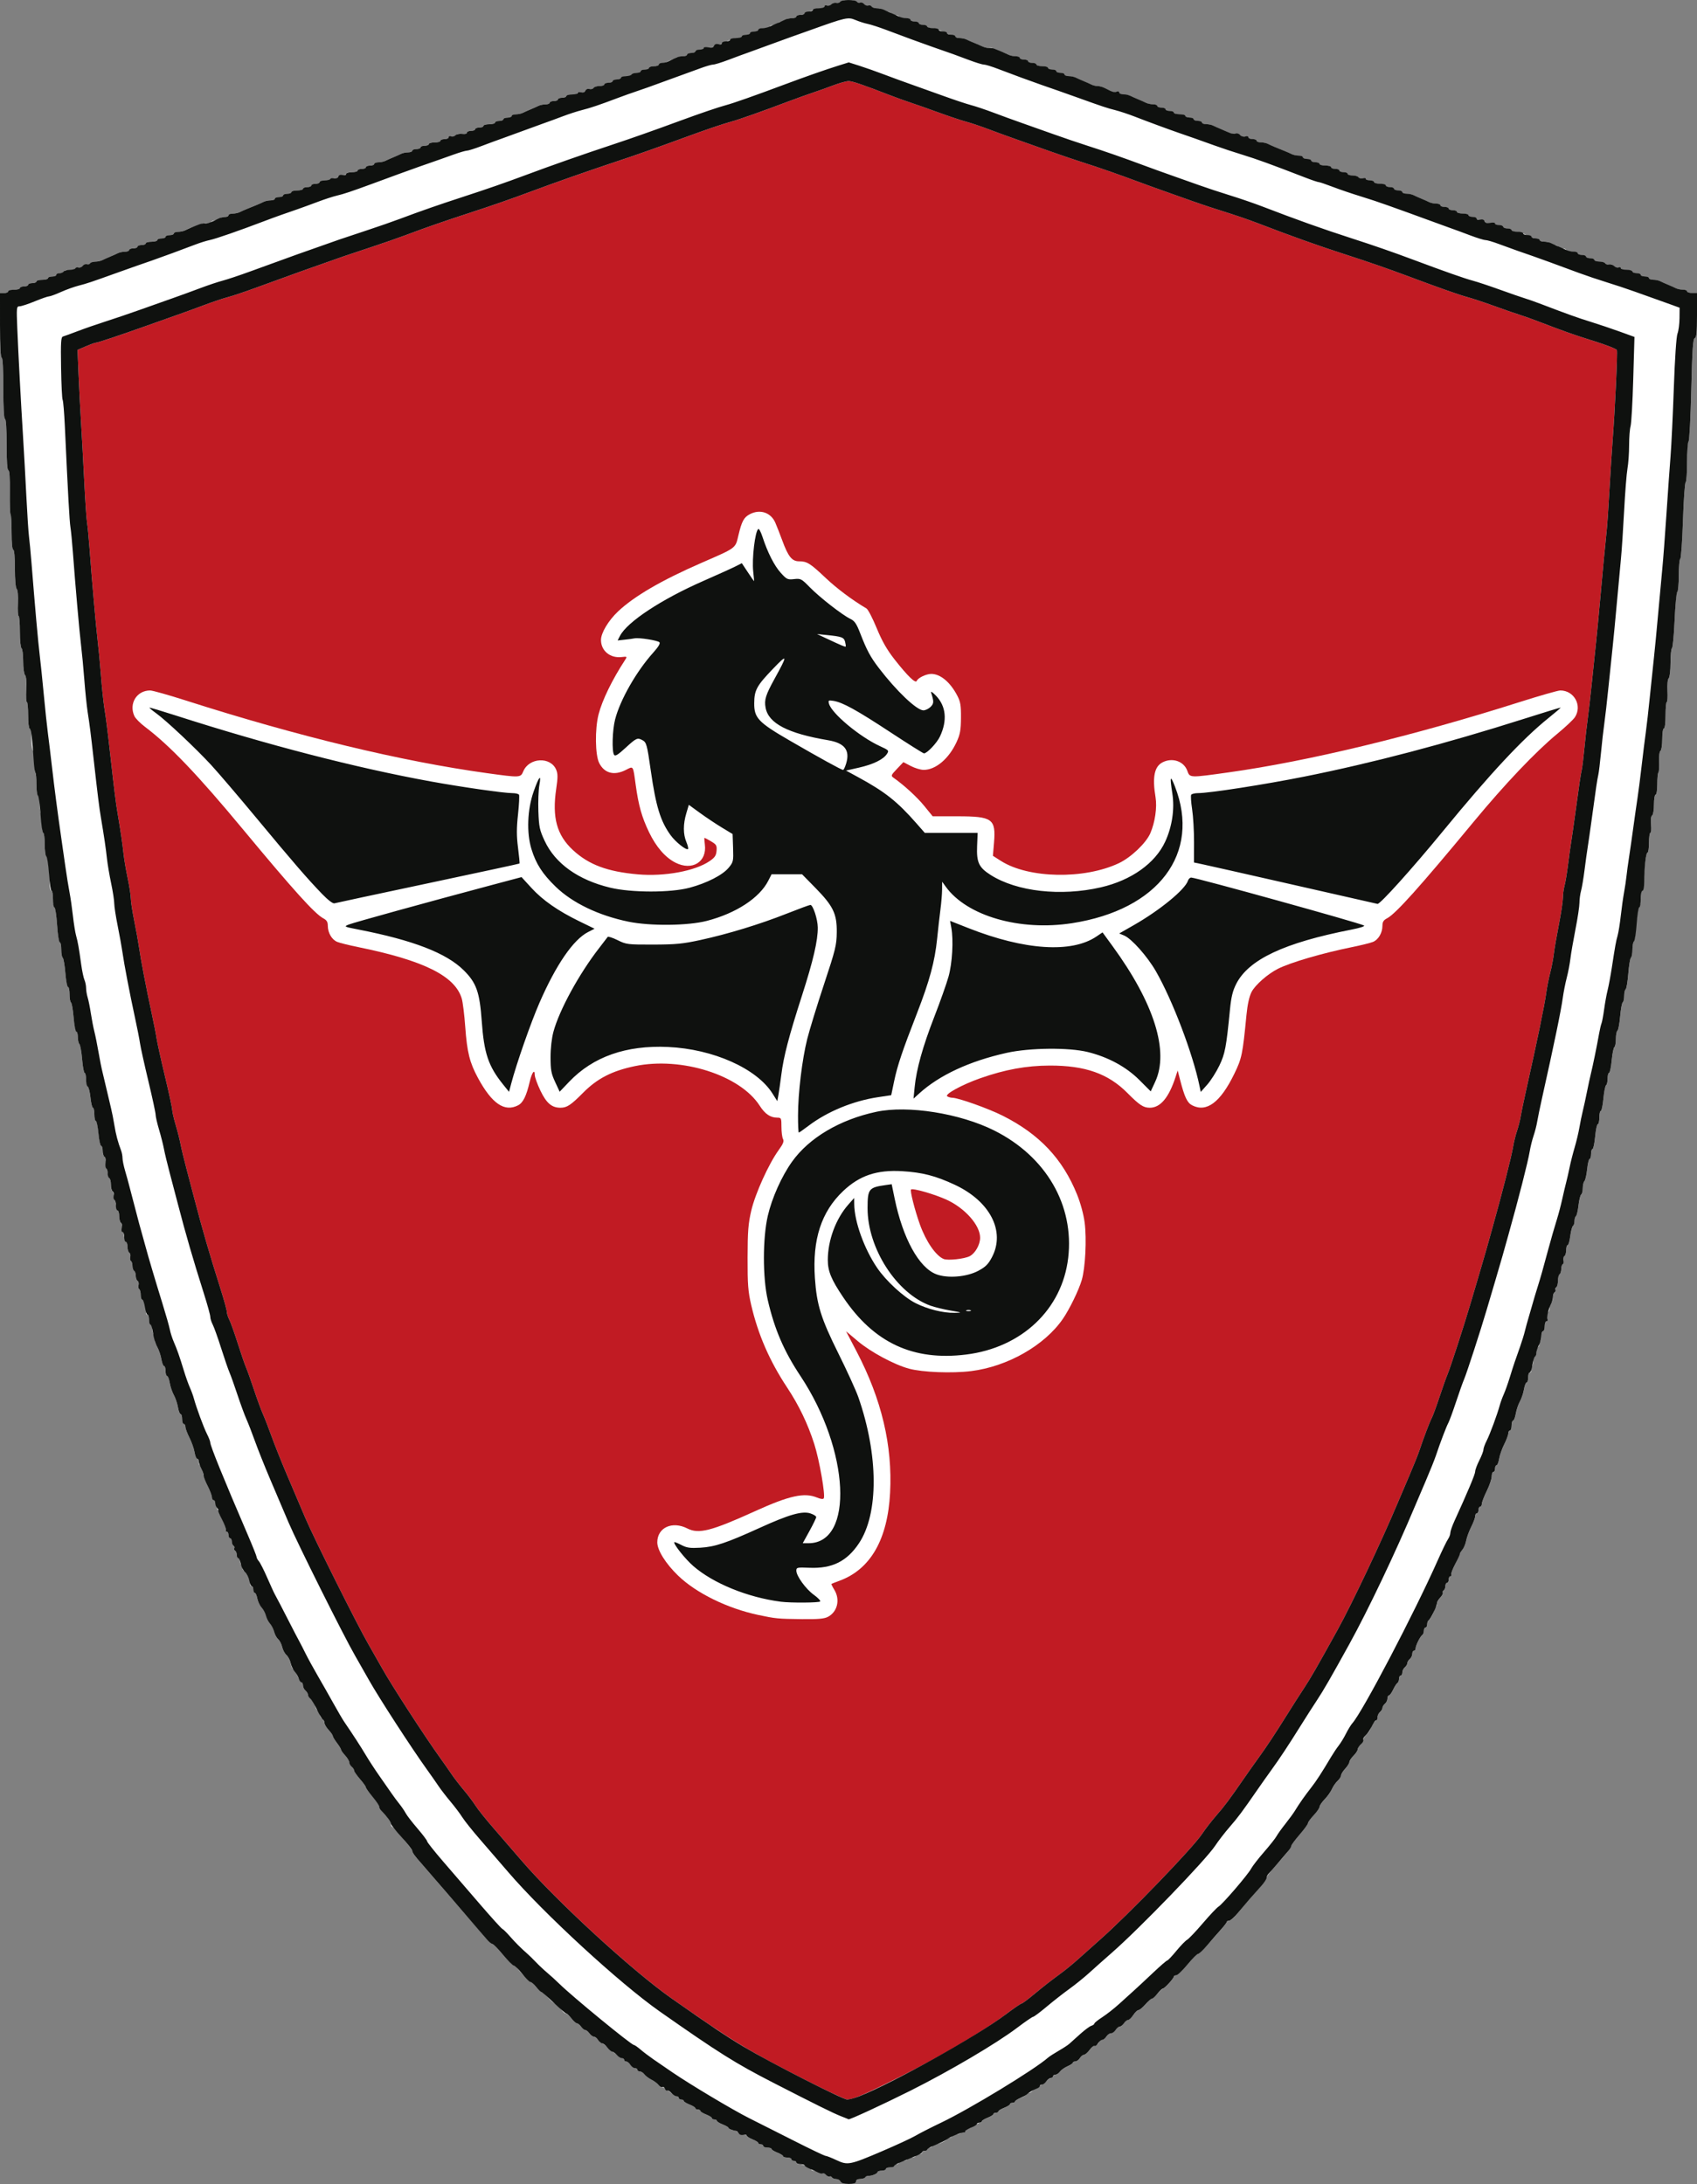 <?xml version="1.0" encoding="UTF-8" standalone="no"?>
<svg
   xmlns:dc="http://purl.org/dc/elements/1.1/"
   xmlns:cc="http://creativecommons.org/ns#"
   xmlns:rdf="http://www.w3.org/1999/02/22-rdf-syntax-ns#"
   xmlns:svg="http://www.w3.org/2000/svg"
   xmlns="http://www.w3.org/2000/svg"
   xmlns:sodipodi="http://sodipodi.sourceforge.net/DTD/sodipodi-0.dtd"
   xmlns:inkscape="http://www.inkscape.org/namespaces/inkscape"
   version="1.1"
   id="svg2"
   width="1025"
   height="1318.987"
   viewBox="0 0 1025 1318.987"
   sodipodi:docname="Thaarchenhold.svg"
   inkscape:version="1.0.1 (3bc2e813f5, 2020-09-07)">
  <rect x="0" y="0" width="1025" height="1318.987" fill="#808080" stroke="none"/>
  <defs
     id="defs6" />
  <sodipodi:namedview
     pagecolor="#ffffff"
     bordercolor="#666666"
     borderopacity="1"
     objecttolerance="10"
     gridtolerance="10"
     guidetolerance="10"
     inkscape:pageopacity="0"
     inkscape:pageshadow="2"
     inkscape:window-width="1920"
     inkscape:window-height="1057"
     id="namedview4"
     showgrid="false"
     inkscape:pagecheckerboard="true"
     inkscape:zoom="0.49"
     inkscape:cx="513"
     inkscape:cy="667.98659"
     inkscape:window-x="-8"
     inkscape:window-y="-8"
     inkscape:window-maximized="1"
     inkscape:current-layer="g10" />
  <g
     inkscape:groupmode="layer"
     inkscape:label="Image"
     id="g10"
     transform="translate(-237,-82.013)">
    <path
       style="fill:#ffffff"
       d="m 744.638,1399.5 c -0.317,-0.825 -1.463,-1.5 -2.548,-1.5 -1.085,0 -2.255,-0.457 -2.6,-1.016 -0.345,-0.559 -1.05,-0.755 -1.566,-0.437 -0.516,0.319 -1.222,-0.16 -1.569,-1.064 -0.385,-1.004 -1.355,-1.454 -2.492,-1.157 -1.024,0.268 -2.113,0.079 -2.421,-0.419 -0.308,-0.498 -1.433,-0.906 -2.501,-0.906 -1.068,0 -1.944,-0.338 -1.949,-0.75 -0.011,-1.015 -4.957,-3.25 -7.192,-3.25 -0.99,0 -1.801,-0.45 -1.801,-1 0,-0.55 -0.675,-1 -1.5,-1 -0.825,0 -1.5,-0.45 -1.5,-1 0,-0.55 -1.125,-1 -2.5,-1 -1.375,0 -2.5,-0.366 -2.5,-0.813 0,-0.447 -1.575,-1.431 -3.5,-2.187 -1.925,-0.755 -3.5,-1.739 -3.5,-2.187 0,-0.447 -1.125,-0.813 -2.5,-0.813 -1.375,0 -2.5,-0.45 -2.5,-1 0,-0.55 -0.675,-1 -1.5,-1 -0.825,0 -1.5,-0.366 -1.5,-0.813 0,-0.447 -1.575,-1.431 -3.5,-2.187 -1.925,-0.755 -3.5,-1.739 -3.5,-2.187 0,-0.447 -1.125,-0.813 -2.5,-0.813 -1.375,0 -2.5,-0.414 -2.5,-0.92 0,-0.506 -1.35,-1.217 -3,-1.579 -1.65,-0.362 -3,-0.989 -3,-1.393 0,-0.404 -1.575,-1.352 -3.5,-2.107 -1.925,-0.755 -3.5,-1.739 -3.5,-2.187 0,-0.447 -0.675,-0.813 -1.5,-0.813 -0.825,0 -1.5,-0.366 -1.5,-0.813 0,-0.447 -1.575,-1.431 -3.5,-2.187 -1.925,-0.755 -3.5,-1.739 -3.5,-2.187 0,-0.447 -0.675,-0.813 -1.5,-0.813 -0.825,0 -1.5,-0.366 -1.5,-0.813 0,-0.447 -1.575,-1.431 -3.5,-2.187 -1.925,-0.755 -3.5,-1.739 -3.5,-2.187 0,-0.447 -0.675,-0.813 -1.5,-0.813 -0.825,0 -1.5,-0.45 -1.5,-1 0,-0.55 -0.562,-1.018 -1.25,-1.041 -0.688,-0.022 -2.786,-1.354 -4.663,-2.959 -1.877,-1.605 -3.759,-2.704 -4.182,-2.443 -0.423,0.261 -1.362,-0.32 -2.087,-1.292 -0.725,-0.972 -2.668,-2.442 -4.318,-3.267 -1.65,-0.825 -3.588,-2.288 -4.307,-3.25 -0.719,-0.963 -1.956,-1.75 -2.75,-1.75 -0.794,0 -1.443,-0.45 -1.443,-1 0,-0.55 -0.576,-1 -1.279,-1 -0.704,0 -1.928,-0.9 -2.721,-2 -0.793,-1.1 -2.017,-2 -2.721,-2 -0.704,0 -1.279,-0.45 -1.279,-1 0,-0.55 -0.528,-1 -1.172,-1 -0.645,0 -3.795,-2.281 -7,-5.069 -3.205,-2.788 -5.828,-4.713 -5.828,-4.277 0,0.435 -0.701,-0.209 -1.557,-1.431 -0.856,-1.222 -2.107,-2.223 -2.779,-2.223 -0.672,0 -1.871,-0.9 -2.664,-2 -0.793,-1.1 -1.918,-2 -2.5,-2 -0.582,0 -1.707,-0.9 -2.5,-2 -0.793,-1.1 -1.905,-2.004 -2.471,-2.009 -0.566,-0.01 -2.092,-1.355 -3.392,-3 -1.299,-1.645 -2.874,-2.992 -3.5,-2.994 -0.626,0 -2.037,-1.35 -3.137,-2.997 -1.1,-1.647 -2.516,-2.995 -3.146,-2.997 -0.631,0 -2.529,-1.578 -4.219,-3.503 -1.69,-1.925 -3.486,-3.5 -3.991,-3.5 -0.505,0 -1.981,-1.346 -3.281,-2.991 -1.299,-1.645 -2.735,-2.995 -3.19,-3 -0.983,-0.011 -8.607,-8.176 -8.646,-9.259 -0.015,-0.412 -0.675,-0.75 -1.468,-0.75 -0.793,0 -3.83,-2.895 -6.75,-6.433 -2.92,-3.538 -5.812,-6.463 -6.428,-6.5 -0.616,-0.037 -2.641,-1.94 -4.5,-4.23 -1.859,-2.289 -5.18,-6.178 -7.38,-8.641 -4.247,-4.755 -4.537,-5.089 -11.444,-13.214 -2.444,-2.875 -4.919,-5.739 -5.5,-6.365 -0.581,-0.626 -3.754,-4.284 -7.051,-8.128 -3.297,-3.844 -6.447,-7.492 -7,-8.107 -3.827,-4.253 -5.505,-6.549 -5.505,-7.53 0,-1.11 -10.778,-14.033 -12.25,-14.687 -0.412,-0.183 -0.754,-1.083 -0.759,-2 -0.01,-0.917 -1.58,-3.324 -3.5,-5.35 -1.92,-2.026 -3.498,-4.276 -3.507,-5 -0.01,-0.724 -1.802,-3.342 -3.984,-5.817 -2.183,-2.475 -3.984,-4.95 -4.004,-5.5 -0.019,-0.55 -1.578,-2.768 -3.464,-4.929 -1.886,-2.161 -3.243,-4.23 -3.015,-4.599 0.228,-0.368 -0.471,-1.619 -1.552,-2.779 -1.081,-1.16 -1.965,-2.598 -1.965,-3.195 0,-0.597 -1.125,-2.299 -2.5,-3.782 -1.375,-1.483 -2.5,-3.068 -2.5,-3.523 0,-0.455 -1.125,-2.302 -2.5,-4.105 -1.375,-1.803 -2.5,-3.69 -2.5,-4.194 0,-0.504 -1.125,-2.129 -2.5,-3.612 -1.375,-1.483 -2.5,-3.336 -2.5,-4.117 0,-0.782 -0.675,-1.981 -1.5,-2.666 -0.825,-0.685 -1.5,-2.09 -1.5,-3.122 0,-1.033 -0.441,-1.878 -0.981,-1.878 -0.539,0 -1.255,-1.092 -1.59,-2.426 -0.335,-1.335 -1.468,-3.204 -2.519,-4.155 -1.05,-0.951 -1.91,-2.279 -1.91,-2.951 0,-0.672 -0.675,-1.783 -1.5,-2.467 -0.825,-0.685 -1.5,-2.09 -1.5,-3.122 0,-1.033 -0.363,-1.878 -0.808,-1.878 -0.444,0 -1.602,-1.8 -2.572,-4 -0.971,-2.2 -2.132,-4 -2.581,-4 -0.449,0 -1.1,-1.513 -1.447,-3.363 -0.347,-1.849 -1.496,-4.146 -2.555,-5.104 -1.058,-0.958 -2.235,-3.156 -2.615,-4.886 -0.38,-1.73 -1.47,-3.821 -2.422,-4.647 -0.952,-0.826 -2.039,-2.903 -2.416,-4.616 -0.376,-1.713 -1.509,-4 -2.518,-5.083 -1.009,-1.083 -2.137,-3.347 -2.507,-5.031 -0.37,-1.684 -1.538,-3.846 -2.596,-4.804 -1.058,-0.958 -2.208,-3.254 -2.555,-5.104 -0.347,-1.849 -1.031,-3.363 -1.52,-3.363 -0.489,0 -0.889,-0.9 -0.889,-2 0,-1.1 -0.47,-2 -1.044,-2 -0.574,0 -0.952,-0.562 -0.84,-1.25 0.3,-1.833 -1.667,-6.132 -3.501,-7.654 -0.876,-0.727 -1.366,-1.69 -1.088,-2.14 0.278,-0.45 0.048,-1.1 -0.511,-1.446 -0.559,-0.345 -1.016,-1.502 -1.016,-2.569 0,-1.068 -0.45,-1.941 -1,-1.941 -0.55,0 -1,-0.873 -1,-1.941 0,-1.067 -0.457,-2.224 -1.016,-2.569 -0.559,-0.345 -0.777,-1.016 -0.484,-1.49 0.293,-0.474 0.075,-1.145 -0.484,-1.49 -0.559,-0.345 -1.016,-1.502 -1.016,-2.569 0,-1.068 -0.45,-1.941 -1,-1.941 -0.55,0 -1,-0.9 -1,-2 0,-1.1 -0.477,-2 -1.059,-2 -0.583,0 -0.807,-0.407 -0.5,-0.905 0.308,-0.498 -0.307,-2.635 -1.366,-4.75 -3.653,-7.294 -5.075,-10.657 -5.075,-11.999 0,-0.741 -0.45,-1.346 -1,-1.346 -0.55,0 -1.002,-0.787 -1.004,-1.75 0,-0.963 -1.087,-3.885 -2.411,-6.494 -1.324,-2.609 -2.711,-6.546 -3.084,-8.75 -0.372,-2.203 -1.087,-4.006 -1.589,-4.006 -0.502,0 -0.912,-0.9 -0.912,-2 0,-1.1 -0.41,-2 -0.912,-2 -0.502,0 -1.217,-1.803 -1.589,-4.006 -0.372,-2.203 -1.76,-6.141 -3.084,-8.75 -1.324,-2.609 -2.409,-5.531 -2.411,-6.494 0,-0.963 -0.454,-1.75 -1.004,-1.75 -0.55,0 -1,-1.35 -1,-3 C 347,937.35 346.589,936 346.088,936 c -0.502,0 -1.23,-1.881 -1.618,-4.18 -0.388,-2.299 -1.5,-5.593 -2.47,-7.32 -0.97,-1.727 -2.081,-5.021 -2.47,-7.32 C 339.142,914.881 338.414,913 337.912,913 337.41,913 337,911.65 337,910 c 0,-1.65 -0.41,-3 -0.912,-3 -0.502,0 -1.23,-1.881 -1.618,-4.18 -0.388,-2.299 -1.542,-5.667 -2.562,-7.485 -1.021,-1.818 -1.612,-3.941 -1.313,-4.719 0.298,-0.778 0.062,-1.711 -0.525,-2.074 C 329.481,888.179 329,886.559 329,884.941 329,883.323 328.55,882 328,882 c -0.55,0 -1,-1.35 -1,-3 0,-1.65 -0.498,-3 -1.107,-3 -0.609,0 -0.861,-0.642 -0.559,-1.427 C 325.96,872.94 323.957,867 322.781,867 322.351,867 322,865.677 322,864.059 c 0,-1.618 -0.408,-3.193 -0.906,-3.501 -0.498,-0.308 -0.684,-1.409 -0.413,-2.446 0.271,-1.037 0,-2.188 -0.594,-2.558 C 319.489,855.184 319,853.81 319,852.5 c 0,-1.31 -0.45,-2.66 -1,-3 -0.55,-0.34 -1,-1.69 -1,-3 0,-1.31 -0.408,-2.634 -0.906,-2.942 -0.498,-0.308 -0.684,-1.409 -0.413,-2.446 0.271,-1.037 0,-2.188 -0.594,-2.558 C 314.489,838.184 314,836.559 314,834.941 314,833.323 313.602,832 313.115,832 c -0.487,0 -1.193,-2.468 -1.57,-5.484 -0.377,-3.016 -1.104,-5.743 -1.615,-6.059 -0.511,-0.316 -0.93,-2.097 -0.93,-3.957 0,-1.86 -0.408,-3.634 -0.906,-3.942 -0.498,-0.308 -1.216,-2.809 -1.594,-5.558 -0.378,-2.749 -1.095,-5.25 -1.594,-5.558 -0.498,-0.308 -0.906,-2.019 -0.906,-3.801 0,-1.783 -0.447,-3.688 -0.994,-4.235 -0.547,-0.547 -1.286,-3.787 -1.642,-7.2 C 301.007,782.793 300.329,780 299.858,780 299.386,780 299,778.65 299,777 c 0,-1.65 -0.397,-3 -0.882,-3 -0.485,0 -1.199,-3.375 -1.585,-7.5 -0.387,-4.125 -1.115,-7.5 -1.617,-7.5 -0.503,0 -0.915,-1.8 -0.915,-4 0,-2.2 -0.386,-4 -0.858,-4 -0.472,0 -1.149,-2.793 -1.506,-6.206 -0.357,-3.413 -1.096,-6.653 -1.642,-7.2 C 289.447,737.047 289,735.115 289,733.3 c 0,-1.815 -0.385,-3.3 -0.856,-3.3 -0.471,0 -1.166,-3.71 -1.544,-8.244 -0.378,-4.534 -1.118,-8.674 -1.644,-9.2 -0.526,-0.526 -0.956,-2.415 -0.956,-4.197 0,-1.783 -0.42,-3.5 -0.933,-3.817 -0.513,-0.317 -1.247,-4.179 -1.631,-8.581 -0.384,-4.402 -1.089,-8.246 -1.567,-8.542 C 279.391,687.124 279,684.91 279,682.5 c 0,-2.41 -0.42,-4.641 -0.933,-4.958 -0.513,-0.317 -1.247,-4.179 -1.631,-8.581 -0.384,-4.402 -1.089,-8.246 -1.567,-8.542 C 274.391,660.124 274,657.91 274,655.5 c 0,-2.41 -0.414,-4.638 -0.921,-4.951 -0.506,-0.313 -1.24,-5.074 -1.63,-10.581 -0.39,-5.506 -1.101,-10.253 -1.579,-10.549 C 269.391,629.124 269,626.884 269,624.441 269,621.998 268.527,620 267.949,620 c -0.603,0 -1.047,-2.239 -1.04,-5.25 0.016,-7.88 -0.985,-15.75 -2.005,-15.75 -0.497,0 -0.903,-3.15 -0.903,-7 0,-3.85 -0.384,-7 -0.853,-7 -0.469,0 -0.643,-2.192 -0.385,-4.87 0.287,-2.99 0.038,-5.136 -0.647,-5.559 C 261.498,574.189 261,571.231 261,567.941 261,564.647 260.554,562 260,562 c -0.561,0 -1,-2.778 -1,-6.333 0,-3.483 -0.303,-6.637 -0.674,-7.007 -0.371,-0.371 -0.566,-3.326 -0.433,-6.566 0.137,-3.359 -0.218,-6.176 -0.826,-6.552 C 256.48,535.179 256,531.984 256,528.441 256,524.814 255.563,522 255,522 c -0.583,0 -1,-3.333 -1,-8 0,-4.4 -0.338,-7.999 -0.75,-7.998 -0.412,0.001 -0.6,-3.426 -0.417,-7.617 0.2,-4.585 -0.098,-8.051 -0.75,-8.702 -0.596,-0.596 -1.083,-4.342 -1.083,-8.324 0,-3.983 -0.45,-7.519 -1,-7.859 -0.552,-0.341 -1,-4.844 -1,-10.059 0,-5.193 -0.338,-9.44 -0.75,-9.439 -0.412,0.001 -0.6,-3.426 -0.417,-7.617 0.2,-4.585 -0.098,-8.051 -0.75,-8.702 C 246.433,437.033 246,432.078 246,425.3 c 0,-6.867 -0.392,-11.3 -1,-11.3 -0.602,0 -1,-4.111 -1,-10.333 0,-5.683 -0.274,-10.607 -0.609,-10.942 -0.335,-0.335 -0.537,-6.485 -0.451,-13.667 C 243.044,370.511 242.736,366 242.049,366 241.362,366 241,360.651 241,350.5 c 0,-9.667 -0.376,-15.5 -1,-15.5 -0.631,0 -1,-6.833 -1,-18.5 0,-11.667 -0.369,-18.5 -1,-18.5 -0.632,0 -1,-7.167 -1,-19.5 V 259 h 2.441 c 1.343,0 2.719,-0.45 3.059,-1 0.34,-0.55 1.942,-1 3.559,-1 1.617,0 2.941,-0.45 2.941,-1 0,-0.55 1.125,-1 2.5,-1 1.375,0 2.5,-0.45 2.5,-1 0,-0.55 1.125,-1 2.5,-1 1.375,0 2.5,-0.45 2.5,-1 0,-0.55 1.575,-1 3.5,-1 1.925,0 3.5,-0.45 3.5,-1 0,-0.55 1.125,-1 2.5,-1 1.375,0 2.5,-0.45 2.5,-1 0,-0.55 1.125,-1 2.5,-1 1.375,0 2.5,-0.502 2.5,-1.117 0,-0.651 1.04,-0.918 2.494,-0.64 1.38,0.264 2.976,-0.104 3.573,-0.824 0.594,-0.715 1.676,-1.072 2.405,-0.792 0.729,0.28 1.623,0.028 1.986,-0.559 0.363,-0.587 1.759,-1.068 3.101,-1.068 1.343,0 2.441,-0.45 2.441,-1 0,-0.55 1.131,-1 2.514,-1 1.382,0 3.295,-0.398 4.25,-0.883 0.955,-0.486 3.086,-1.438 4.736,-2.117 1.65,-0.678 3.781,-1.631 4.736,-2.117 0.955,-0.486 2.868,-0.883 4.25,-0.883 1.383,0 2.514,-0.45 2.514,-1 0,-0.55 1.125,-1 2.5,-1 1.375,0 2.5,-0.45 2.5,-1 0,-0.55 1.125,-1 2.5,-1 1.375,0 2.5,-0.45 2.5,-1 0,-0.55 1.575,-1 3.5,-1 1.925,0 3.5,-0.45 3.5,-1 0,-0.55 1.125,-1 2.5,-1 1.375,0 2.5,-0.45 2.5,-1 0,-0.55 1.125,-1 2.5,-1 1.375,0 2.5,-0.45 2.5,-1 0,-0.55 1.131,-1 2.514,-1 1.382,0 3.295,-0.417 4.25,-0.927 2.654,-1.417 5.641,-2.412 6.592,-2.197 0.47,0.107 1.546,-0.379 2.389,-1.079 0.844,-0.7 2.553,-1.139 3.799,-0.976 1.246,0.163 2.56,-0.18 2.92,-0.762 0.36,-0.582 1.753,-1.059 3.095,-1.059 1.343,0 2.441,-0.45 2.441,-1 0,-0.55 1.125,-1 2.5,-1 1.375,0 2.5,-0.45 2.5,-1 0,-0.55 1.131,-1 2.514,-1 1.382,0 3.295,-0.398 4.25,-0.883 0.955,-0.486 2.974,-1.386 4.486,-2 1.512,-0.614 3.987,-1.619 5.5,-2.233 1.512,-0.614 3.531,-1.514 4.486,-2 0.955,-0.486 2.868,-0.883 4.25,-0.883 1.383,0 2.514,-0.45 2.514,-1 0,-0.55 1.125,-1 2.5,-1 1.375,0 2.5,-0.45 2.5,-1 0,-0.55 1.125,-1 2.5,-1 1.375,0 2.5,-0.45 2.5,-1 0,-0.55 1.575,-1 3.5,-1 1.925,0 3.5,-0.45 3.5,-1 0,-0.55 1.125,-1 2.5,-1 1.375,0 2.5,-0.45 2.5,-1 0,-0.55 1.125,-1 2.5,-1 1.375,0 2.5,-0.459 2.5,-1.019 0,-0.567 1.031,-0.76 2.324,-0.436 1.432,0.359 2.79,0.022 3.537,-0.878 0.667,-0.804 2.096,-1.23 3.176,-0.948 1.085,0.284 1.963,0.014 1.963,-0.603 0,-0.614 1.125,-1.117 2.5,-1.117 1.375,0 2.5,-0.45 2.5,-1 0,-0.55 1.575,-1 3.5,-1 1.925,0 3.5,-0.45 3.5,-1 0,-0.55 1.125,-1 2.5,-1 1.375,0 2.5,-0.45 2.5,-1 0,-0.55 1.125,-1 2.5,-1 1.375,0 2.5,-0.45 2.5,-1 0,-0.55 1.131,-1 2.514,-1 1.382,0 3.295,-0.398 4.25,-0.883 0.955,-0.486 3.086,-1.438 4.736,-2.117 1.65,-0.678 3.781,-1.631 4.736,-2.117 0.955,-0.486 2.868,-0.883 4.25,-0.883 1.383,0 2.514,-0.45 2.514,-1 0,-0.55 1.125,-1 2.5,-1 1.375,0 2.5,-0.45 2.5,-1 0,-0.55 1.125,-1 2.5,-1 1.375,0 2.5,-0.45 2.5,-1 0,-0.55 1.575,-1 3.5,-1 1.925,0 3.5,-0.45 3.5,-1 0,-0.55 1.125,-1 2.5,-1 1.375,0 2.5,-0.408 2.5,-0.906 0,-0.499 0.894,-0.672 1.988,-0.387 1.192,0.312 2.208,-0.054 2.538,-0.915 0.365,-0.951 1.548,-1.288 3.512,-1 1.769,0.26 2.962,-0.014 2.962,-0.679 0,-0.612 1.125,-1.113 2.5,-1.113 1.375,0 2.5,-0.45 2.5,-1 0,-0.55 1.125,-1 2.5,-1 1.375,0 2.5,-0.45 2.5,-1 0,-0.55 1.575,-1 3.5,-1 1.925,0 3.5,-0.45 3.5,-1 0,-0.55 1.125,-1 2.5,-1 1.375,0 2.5,-0.45 2.5,-1 0,-0.55 1.125,-1 2.5,-1 1.375,0 2.5,-0.45 2.5,-1 0,-0.55 1.131,-1 2.514,-1 1.382,0 3.295,-0.398 4.25,-0.883 0.955,-0.486 3.086,-1.438 4.736,-2.117 1.65,-0.678 3.781,-1.631 4.736,-2.117 0.955,-0.486 2.868,-0.883 4.25,-0.883 1.382,0 2.514,-0.45 2.514,-1 0,-0.55 1.125,-1 2.5,-1 1.375,0 2.5,-0.45 2.5,-1 0,-0.55 1.125,-1 2.5,-1 1.375,0 2.5,-0.457 2.5,-1.016 0,-0.559 1.429,-0.907 3.175,-0.774 1.746,0.133 3.343,-0.262 3.548,-0.878 0.205,-0.616 1.246,-0.892 2.313,-0.613 1.171,0.306 2.169,-0.089 2.517,-0.996 0.332,-0.865 1.35,-1.301 2.399,-1.026 1.002,0.262 2.125,-0.013 2.494,-0.611 0.37,-0.598 1.995,-1.087 3.613,-1.087 1.618,0 2.941,-0.45 2.941,-1 0,-0.55 1.125,-1 2.5,-1 1.375,0 2.5,-0.45 2.5,-1 0,-0.55 1.125,-1 2.5,-1 1.375,0 2.5,-0.45 2.5,-1 0,-0.55 1.575,-1 3.5,-1 1.925,0 3.5,-0.45 3.5,-1 0,-0.55 1.125,-1 2.5,-1 1.375,0 2.5,-0.45 2.5,-1 0,-0.55 1.125,-1 2.5,-1 1.375,0 2.5,-0.45 2.5,-1 0,-0.55 1.131,-1 2.514,-1 1.382,0 3.295,-0.398 4.25,-0.883 0.955,-0.486 3.086,-1.438 4.736,-2.117 1.65,-0.678 3.781,-1.631 4.736,-2.117 0.955,-0.486 2.868,-0.883 4.25,-0.883 1.382,0 2.514,-0.45 2.514,-1 0,-0.55 1.125,-1 2.5,-1 1.375,0 2.5,-0.48 2.5,-1.067 0,-0.613 0.853,-0.797 2.005,-0.431 1.293,0.41 2.204,0.119 2.565,-0.822 0.34,-0.886 1.345,-1.253 2.561,-0.935 1.101,0.288 3.097,0.013 4.435,-0.611 1.339,-0.624 3.672,-1.636 5.184,-2.25 1.512,-0.614 3.531,-1.514 4.486,-2 0.955,-0.486 2.868,-0.883 4.25,-0.883 1.382,0 2.514,-0.45 2.514,-1 0,-0.55 1.125,-1 2.5,-1 1.375,0 2.5,-0.45 2.5,-1 0,-0.55 1.125,-1 2.5,-1 1.375,0 2.5,-0.45 2.5,-1 0,-0.55 1.575,-1 3.5,-1 1.925,0 3.5,-0.45 3.5,-1 0,-0.55 1.125,-1 2.5,-1 1.375,0 2.5,-0.45 2.5,-1 0,-0.55 1.125,-1 2.5,-1 1.375,0 2.5,-0.45 2.5,-1 0,-0.55 1.35,-1 3,-1 1.65,0 3,-0.45 3,-1 0,-0.55 0.906,-1 2.014,-1 1.107,0 2.907,-0.45 4,-1 1.093,-0.55 2.88,-1.45 3.973,-2 1.093,-0.55 3.118,-1 4.5,-1 1.382,0 2.514,-0.48 2.514,-1.067 0,-0.613 0.853,-0.797 2.005,-0.431 1.293,0.41 2.204,0.119 2.565,-0.822 0.317,-0.826 1.35,-1.252 2.382,-0.982 1.002,0.262 2.125,-0.013 2.494,-0.611 0.896,-1.45 9.554,-1.423 9.554,0.029 0,0.617 0.878,0.887 1.963,0.603 1.08,-0.282 2.502,0.136 3.16,0.929 0.658,0.793 1.785,1.216 2.505,0.94 0.719,-0.276 1.574,-0.071 1.899,0.454 0.325,0.526 1.914,0.956 3.532,0.956 1.618,0 2.941,0.45 2.941,1 0,0.55 1.125,1 2.5,1 1.375,0 2.5,0.45 2.5,1 0,0.55 1.125,1 2.5,1 1.375,0 2.5,0.45 2.5,1 0,0.55 1.575,1 3.5,1 1.925,0 3.5,0.45 3.5,1 0,0.55 1.125,1 2.5,1 1.375,0 2.5,0.45 2.5,1 0,0.55 1.125,1 2.5,1 1.375,0 2.5,0.45 2.5,1 0,0.55 1.131,1 2.514,1 1.382,0 3.295,0.397 4.25,0.883 0.955,0.486 3.086,1.438 4.736,2.117 1.65,0.678 3.781,1.631 4.736,2.117 0.955,0.486 2.649,0.883 3.764,0.883 1.115,0 2.809,0.398 3.764,0.883 0.955,0.486 2.861,1.326 4.236,1.866 1.375,0.541 3.707,1.553 5.183,2.25 1.475,0.697 3.355,1.009 4.177,0.693 0.822,-0.315 2.037,0.081 2.701,0.88 0.664,0.8 1.709,1.377 2.323,1.283 1.213,-0.186 4.104,0.75 6.853,2.218 0.955,0.51 2.868,0.927 4.25,0.927 1.382,0 2.514,0.45 2.514,1 0,0.55 1.125,1 2.5,1 1.375,0 2.5,0.45 2.5,1 0,0.55 1.125,1 2.5,1 1.375,0 2.5,0.45 2.5,1 0,0.55 1.575,1 3.5,1 1.925,0 3.5,0.45 3.5,1 0,0.55 1.125,1 2.5,1 1.375,0 2.5,0.45 2.5,1 0,0.55 1.125,1 2.5,1 1.375,0 2.5,0.45 2.5,1 0,0.55 1.131,1 2.514,1 1.382,0 3.295,0.398 4.25,0.883 0.955,0.486 3.086,1.438 4.736,2.117 1.65,0.678 3.781,1.631 4.736,2.117 0.955,0.486 2.649,0.883 3.764,0.883 1.115,0 3.034,0.52 4.264,1.156 4.993,2.581 5.853,2.89 6.664,2.389 0.465,-0.288 1.411,0.157 2.101,0.989 0.699,0.843 2.049,1.259 3.051,0.941 0.988,-0.314 2.612,-0.151 3.609,0.361 0.997,0.512 3.163,1.486 4.813,2.164 1.65,0.678 3.781,1.631 4.736,2.117 0.955,0.486 2.868,0.883 4.25,0.883 1.382,0 2.514,0.45 2.514,1 0,0.55 1.125,1 2.5,1 1.375,0 2.5,0.45 2.5,1 0,0.55 1.125,1 2.5,1 1.375,0 2.5,0.45 2.5,1 0,0.55 1.575,1 3.5,1 1.925,0 3.5,0.45 3.5,1 0,0.55 1.125,1 2.5,1 1.375,0 2.5,0.45 2.5,1 0,0.55 1.125,1 2.5,1 1.375,0 2.5,0.45 2.5,1 0,0.55 1.131,1 2.514,1 1.382,0 3.295,0.398 4.25,0.883 0.955,0.486 3.086,1.438 4.736,2.117 1.65,0.678 3.781,1.631 4.737,2.117 0.955,0.486 2.841,0.883 4.191,0.883 1.35,0 2.752,0.481 3.115,1.068 0.363,0.588 1.275,0.832 2.027,0.544 0.752,-0.288 1.633,-0.094 1.958,0.432 0.325,0.526 1.69,0.956 3.032,0.956 1.343,0 2.441,0.45 2.441,1 0,0.55 1.131,1 2.514,1 1.383,0 3.295,0.398 4.25,0.883 1.788,0.91 5.851,2.643 10.236,4.367 1.375,0.541 3.281,1.38 4.236,1.866 0.955,0.486 2.868,0.883 4.25,0.883 1.383,0 2.514,0.45 2.514,1 0,0.55 1.125,1 2.5,1 1.375,0 2.5,0.45 2.5,1 0,0.55 1.125,1 2.5,1 1.375,0 2.5,0.45 2.5,1 0,0.55 1.575,1 3.5,1 1.925,0 3.5,0.45 3.5,1 0,0.55 1.125,1 2.5,1 1.375,0 2.5,0.45 2.5,1 0,0.55 1.125,1 2.5,1 1.375,0 2.5,0.45 2.5,1 0,0.55 1.323,1 2.941,1 1.617,0 3.243,0.489 3.613,1.087 0.37,0.598 1.492,0.873 2.494,0.611 1.033,-0.27 2.065,0.156 2.382,0.982 0.361,0.941 1.271,1.233 2.565,0.822 1.152,-0.366 2.005,-0.182 2.005,0.431 0,0.587 1.323,1.067 2.941,1.067 1.617,0 3.219,0.45 3.559,1 0.34,0.55 1.716,1 3.059,1 1.343,0 2.441,0.45 2.441,1 0,0.55 1.125,1 2.5,1 1.375,0 2.5,0.45 2.5,1 0,0.55 1.131,1 2.514,1 1.382,0 3.295,0.398 4.25,0.883 0.955,0.486 3.086,1.438 4.736,2.117 1.65,0.678 3.781,1.631 4.736,2.117 0.955,0.486 2.868,0.883 4.25,0.883 1.383,0 2.514,0.45 2.514,1 0,0.55 1.125,1 2.5,1 1.375,0 2.5,0.45 2.5,1 0,0.55 1.125,1 2.5,1 1.375,0 2.5,0.45 2.5,1 0,0.55 1.575,1 3.5,1 1.925,0 3.5,0.45 3.5,1 0,0.55 1.125,1 2.5,1 1.375,0 2.5,0.45 2.5,1 0,0.55 1.125,1 2.5,1 1.375,0 2.5,0.501 2.5,1.113 0,0.665 1.192,0.938 2.962,0.679 1.928,-0.283 3.148,0.05 3.495,0.955 0.337,0.878 1.273,1.156 2.538,0.754 1.152,-0.366 2.005,-0.182 2.005,0.431 0,0.587 1.125,1.067 2.5,1.067 1.375,0 2.5,0.45 2.5,1 0,0.55 1.131,1 2.514,1 1.382,0 3.407,0.45 4.5,1 1.093,0.55 2.88,1.45 3.973,2 1.093,0.55 2.893,1 4,1 1.107,0 2.014,0.45 2.014,1 0,0.55 1.35,1 3,1 1.65,0 3,0.45 3,1 0,0.55 1.125,1 2.5,1 1.375,0 2.5,0.45 2.5,1 0,0.55 1.125,1 2.5,1 1.375,0 2.5,0.45 2.5,1 0,0.55 1.575,1 3.5,1 1.925,0 3.5,0.45 3.5,1 0,0.55 1.125,1 2.5,1 1.375,0 2.5,0.45 2.5,1 0,0.55 1.125,1 2.5,1 1.375,0 2.5,0.45 2.5,1 0,0.55 1.323,1 2.941,1 1.617,0 3.243,0.489 3.613,1.087 0.37,0.598 1.492,0.873 2.494,0.611 1.049,-0.274 2.067,0.161 2.399,1.026 0.348,0.907 1.346,1.302 2.517,0.996 1.067,-0.279 2.108,-0.003 2.313,0.613 0.205,0.616 1.802,1.011 3.548,0.878 1.746,-0.133 3.175,0.215 3.175,0.774 0,0.559 1.125,1.016 2.5,1.016 1.375,0 2.5,0.45 2.5,1 0,0.55 1.125,1 2.5,1 1.375,0 2.5,0.45 2.5,1 0,0.55 1.131,1 2.514,1 1.382,0 3.295,0.398 4.25,0.883 0.955,0.486 3.086,1.438 4.736,2.117 1.65,0.678 3.781,1.631 4.736,2.117 0.955,0.486 2.868,0.883 4.25,0.883 1.383,0 2.514,0.45 2.514,1 0,0.55 1.35,1 3,1 h 3 V 272.393 c 0,10.389 -0.306,13.51 -1.364,13.916 -1.088,0.417 -1.513,6.668 -2.097,30.857 -0.403,16.683 -1.139,30.484 -1.636,30.667 -0.496,0.183 -0.903,5.894 -0.903,12.691 0,6.797 -0.4,12.605 -0.888,12.907 -0.488,0.302 -1.219,10.686 -1.623,23.076 -0.404,12.39 -1.129,22.771 -1.612,23.069 -0.482,0.298 -0.877,4.791 -0.877,9.983 0,5.193 -0.399,9.441 -0.885,9.441 -0.487,0 -1.214,7.655 -1.615,17.012 -0.401,9.357 -1.128,17.258 -1.615,17.559 -0.487,0.301 -0.885,4.255 -0.885,8.788 0,4.615 -0.48,8.721 -1.09,9.331 -0.643,0.643 -0.951,3.802 -0.75,7.702 0.187,3.637 0,6.611 -0.41,6.61 -0.412,-0.001 -0.75,3.598 -0.75,7.998 0,4.667 -0.417,8 -1,8 -0.563,0 -1,2.814 -1,6.441 0,3.543 -0.48,6.738 -1.067,7.1 -0.608,0.376 -0.963,3.193 -0.826,6.552 0.132,3.241 -0.063,6.196 -0.433,6.566 -0.371,0.371 -0.674,3.524 -0.674,7.007 0,3.556 -0.439,6.333 -1,6.333 -0.554,0 -1,2.647 -1,5.941 0,3.29 -0.497,6.248 -1.115,6.63 -0.684,0.423 -0.934,2.569 -0.647,5.559 0.257,2.679 0.084,4.87 -0.385,4.87 -0.469,0 -0.853,2.7 -0.853,6 0,3.3 -0.41,6 -0.911,6 -0.845,0 -1.651,5.581 -2.498,17.295 -0.191,2.637 -0.626,5.075 -0.969,5.417 -0.342,0.342 -0.622,2.482 -0.622,4.755 0,2.273 -0.41,4.561 -0.912,5.083 -0.817,0.851 -1.415,4.897 -2.472,16.728 -0.186,2.078 -0.625,4.065 -0.977,4.417 -0.351,0.352 -0.639,2.563 -0.639,4.913 0,2.351 -0.402,4.523 -0.893,4.826 -0.491,0.304 -1.214,4.608 -1.607,9.566 -0.392,4.958 -1.115,9.262 -1.607,9.566 -0.491,0.304 -0.893,2.074 -0.893,3.934 0,1.86 -0.391,3.624 -0.869,3.919 -0.478,0.295 -1.183,4.139 -1.567,8.542 -0.384,4.402 -1.118,8.264 -1.631,8.581 -0.513,0.317 -0.933,2.548 -0.933,4.958 0,2.41 -0.412,4.637 -0.915,4.948 -0.503,0.311 -1.231,3.938 -1.617,8.059 -0.386,4.121 -1.099,7.493 -1.585,7.493 -0.485,0 -0.882,1.548 -0.882,3.441 0,1.893 -0.412,3.696 -0.915,4.007 -0.503,0.311 -1.231,3.938 -1.617,8.059 -0.386,4.121 -1.099,7.493 -1.585,7.493 -0.485,0 -0.882,1.8 -0.882,4 0,2.2 -0.412,4 -0.915,4 -0.503,0 -1.231,3.375 -1.617,7.5 -0.387,4.125 -1.1,7.5 -1.585,7.5 -0.485,0 -0.882,1.35 -0.882,3 0,1.65 -0.386,3 -0.858,3 -0.472,0 -1.149,2.793 -1.506,6.206 -0.357,3.413 -1.096,6.653 -1.642,7.2 -0.547,0.547 -0.994,2.452 -0.994,4.235 0,1.783 -0.429,3.506 -0.954,3.83 -0.525,0.324 -1.259,3.286 -1.632,6.581 -0.373,3.296 -1.069,6.233 -1.546,6.529 -0.478,0.295 -0.868,1.609 -0.868,2.919 0,1.31 -0.418,2.641 -0.93,2.957 -0.511,0.316 -1.238,3.043 -1.615,6.059 -0.377,3.016 -1.083,5.484 -1.57,5.484 -0.487,0 -0.885,1.35 -0.885,3 0,1.65 -0.502,3 -1.117,3 -0.655,0 -0.917,1.044 -0.634,2.524 0.265,1.388 0.093,2.765 -0.383,3.059 -0.476,0.294 -0.866,1.634 -0.866,2.976 0,1.343 -0.45,2.441 -1,2.441 -0.55,0 -1,1.773 -1,3.941 0,2.168 -0.457,4.224 -1.016,4.569 -0.559,0.345 -0.777,1.016 -0.484,1.49 0.293,0.474 0.075,1.144 -0.484,1.49 -0.559,0.345 -1.016,1.7 -1.016,3.01 0,1.31 -0.45,2.66 -1,3 -0.55,0.34 -1,1.69 -1,3 0,1.31 -0.486,2.683 -1.081,3.05 -0.595,0.367 -0.811,1.744 -0.481,3.059 0.339,1.35 0.156,2.391 -0.419,2.391 -0.56,0 -1.019,1.35 -1.019,3 0,1.65 -0.45,3 -1,3 -0.55,0 -1,1.323 -1,2.941 0,1.618 -0.457,3.224 -1.016,3.569 -0.559,0.345 -0.776,1.016 -0.484,1.49 0.293,0.474 0.075,1.144 -0.484,1.49 -0.559,0.345 -1.016,1.7 -1.016,3.01 0,1.31 -0.45,2.66 -1,3 -0.55,0.34 -1,1.69 -1,3 0,1.31 -0.43,2.648 -0.956,2.973 -0.526,0.325 -0.703,1.252 -0.393,2.059 0.31,0.807 0.065,1.468 -0.544,1.468 -0.609,0 -1.107,1.35 -1.107,3 0,1.65 -0.41,3 -0.912,3 -0.502,0 -1.23,1.881 -1.618,4.18 -0.388,2.299 -1.5,5.593 -2.47,7.32 -0.97,1.727 -2.081,5.021 -2.469,7.32 -0.389,2.299 -1.117,4.18 -1.619,4.18 -0.502,0 -0.912,1.35 -0.912,3 0,1.65 -0.45,3 -1,3 -0.55,0 -1.002,0.787 -1.004,1.75 0,0.963 -1.087,3.885 -2.411,6.494 -1.324,2.609 -2.712,6.547 -3.084,8.75 -0.372,2.203 -1.087,4.006 -1.589,4.006 -0.502,0 -0.912,0.9 -0.912,2 0,1.1 -0.45,2 -1,2 -0.55,0 -1.01,1.238 -1.022,2.75 -0.012,1.512 -1.352,5.45 -2.978,8.75 -1.625,3.3 -2.965,6.787 -2.978,7.75 -0.012,0.963 -0.472,1.75 -1.022,1.75 -0.55,0 -1,0.9 -1,2 0,1.1 -0.45,2 -1,2 -0.55,0 -1.002,0.787 -1.004,1.75 0,0.963 -1.071,3.852 -2.374,6.42 -1.303,2.568 -2.681,6.332 -3.062,8.363 -0.381,2.031 -1.563,4.627 -2.626,5.769 -1.063,1.141 -1.935,2.553 -1.938,3.137 0,0.584 -1.118,3.257 -2.479,5.94 -1.361,2.683 -2.233,5.271 -1.937,5.75 0.296,0.479 0.062,0.871 -0.521,0.871 -0.582,0 -1.059,0.9 -1.059,2 0,1.1 -0.45,2 -1,2 -0.55,0 -1,0.873 -1,1.941 0,1.067 -0.457,2.224 -1.016,2.569 -0.559,0.345 -0.799,0.979 -0.534,1.408 0.265,0.429 -0.403,1.729 -1.484,2.889 -1.081,1.16 -1.966,2.728 -1.966,3.485 0,0.756 -0.338,1.713 -0.75,2.125 -0.412,0.412 -0.788,1.05 -0.834,1.417 -0.216,1.716 -2.405,6.041 -3.354,6.629 -0.584,0.361 -1.062,1.53 -1.062,2.597 0,1.068 -0.45,1.941 -1,1.941 -0.55,0 -1,0.873 -1,1.941 0,1.067 -0.421,2.201 -0.937,2.52 -1.23,0.76 -4.063,6.473 -4.063,8.193 0,0.741 -0.45,1.346 -1,1.346 -0.55,0 -1,0.845 -1,1.878 0,1.033 -0.675,2.438 -1.5,3.122 -0.825,0.685 -1.5,1.81 -1.5,2.5 0,0.69 -0.675,1.815 -1.5,2.5 -0.825,0.685 -1.5,2.09 -1.5,3.122 0,1.033 -0.45,1.878 -1,1.878 -0.55,0 -1,0.873 -1,1.941 0,1.067 -0.438,2.212 -0.973,2.542 -0.535,0.331 -1.712,2.157 -2.614,4.059 -0.902,1.902 -2.039,3.458 -2.527,3.458 -0.487,0 -0.886,0.845 -0.886,1.878 0,1.033 -0.675,2.438 -1.5,3.122 -0.825,0.685 -1.5,1.81 -1.5,2.5 0,0.69 -0.675,1.815 -1.5,2.5 -0.825,0.685 -1.5,1.99 -1.5,2.902 0,0.911 -0.9,2.305 -2,3.098 -1.1,0.793 -2,2.222 -2,3.175 0,0.954 -1.125,2.859 -2.5,4.234 -1.375,1.375 -2.5,3.14 -2.5,3.923 0,0.783 -0.675,1.983 -1.5,2.668 -0.825,0.685 -1.5,1.844 -1.5,2.577 0,0.733 -1.125,2.457 -2.5,3.832 -1.375,1.375 -2.5,3.087 -2.5,3.806 0,0.718 -1.125,2.519 -2.5,4.002 -1.375,1.483 -2.5,3.321 -2.5,4.085 0,0.764 -0.937,2.237 -2.083,3.273 -1.145,1.037 -2.68,3.244 -3.409,4.905 -0.73,1.661 -2.718,4.458 -4.418,6.216 -1.7,1.758 -3.094,3.783 -3.099,4.5 0,0.717 -1.58,2.962 -3.5,4.987 -1.92,2.026 -3.491,4.199 -3.491,4.829 0,0.63 -2.25,3.733 -5,6.894 -2.75,3.162 -5,6.189 -5,6.728 0,1.091 -3.244,5.2 -10,12.667 -2.475,2.735 -4.95,5.981 -5.5,7.213 -0.869,1.945 -3.176,4.831 -11.862,14.84 -1.024,1.18 -3.441,4.058 -5.37,6.395 -1.93,2.337 -4.13,4.25 -4.888,4.25 -0.759,0 -1.392,0.338 -1.406,0.75 -0.015,0.412 -1.702,2.602 -3.75,4.866 -2.048,2.264 -5.718,6.426 -8.157,9.25 -2.438,2.824 -4.913,5.161 -5.5,5.193 -0.587,0.032 -3.479,2.957 -6.428,6.5 -2.949,3.542 -5.986,6.441 -6.75,6.441 -0.764,0 -1.396,0.338 -1.405,0.75 -0.022,1.048 -5.582,7.25 -6.499,7.25 -0.414,0 -1.815,1.238 -3.115,2.75 -1.3,1.512 -2.729,2.75 -3.177,2.75 -0.448,0 -2.296,1.688 -4.107,3.75 -1.811,2.062 -3.808,3.751 -4.439,3.753 -0.631,0 -2.046,1.35 -3.146,2.997 -1.1,1.647 -2.757,2.995 -3.683,2.997 -0.925,0 -1.968,0.903 -2.317,2.003 -0.349,1.1 -1.396,2 -2.327,2 -0.931,0 -2.254,0.9 -2.941,2 -0.687,1.1 -1.812,2 -2.5,2 -0.688,0 -1.813,0.9 -2.5,2 -0.687,1.1 -1.872,2 -2.634,2 -0.761,0 -1.644,0.675 -1.96,1.5 -0.317,0.825 -1.18,1.5 -1.919,1.5 -0.739,0 -2.341,1.35 -3.561,3 -1.22,1.65 -2.771,3 -3.448,3 -0.676,0 -1.792,0.9 -2.479,2 -0.687,1.1 -1.92,2 -2.741,2 -0.82,0 -1.492,0.34 -1.492,0.756 0,0.416 -1.462,1.396 -3.25,2.178 -1.788,0.782 -3.838,2.242 -4.557,3.244 -0.719,1.002 -1.956,1.823 -2.75,1.823 -0.794,0 -1.443,0.45 -1.443,1 0,0.55 -0.51,1 -1.133,1 -0.623,0 -1.86,0.819 -2.75,1.819 -1.529,1.72 -5.348,3.676 -5.848,2.995 -0.127,-0.173 -0.94,0.698 -1.807,1.935 -0.867,1.238 -2.225,2.25 -3.019,2.25 -0.794,0 -1.443,0.366 -1.443,0.813 0,0.447 -1.575,1.431 -3.5,2.187 -1.925,0.755 -3.5,1.739 -3.5,2.187 0,0.447 -0.675,0.813 -1.5,0.813 -0.825,0 -1.5,0.366 -1.5,0.813 0,0.447 -1.575,1.431 -3.5,2.187 -1.925,0.755 -3.5,1.739 -3.5,2.187 0,0.447 -0.675,0.813 -1.5,0.813 -0.825,0 -1.5,0.366 -1.5,0.813 0,0.447 -1.575,1.431 -3.5,2.187 -1.925,0.755 -3.5,1.739 -3.5,2.187 0,0.447 -0.493,0.813 -1.096,0.813 -0.603,0 -2.341,0.887 -3.863,1.97 -1.522,1.084 -3.043,1.694 -3.381,1.357 -0.337,-0.337 -0.896,0.123 -1.242,1.024 -0.346,0.901 -1,1.408 -1.454,1.127 -0.454,-0.281 -1.109,-0.053 -1.454,0.506 -0.345,0.559 -1.727,1.016 -3.069,1.016 -1.343,0 -2.441,0.45 -2.441,1 0,0.55 -0.675,1 -1.5,1 -0.825,0 -1.504,0.338 -1.508,0.75 -0.011,1.015 -4.957,3.25 -7.192,3.25 -0.99,0 -1.801,0.45 -1.801,1 0,0.55 -0.675,1 -1.5,1 -0.825,0 -1.5,0.45 -1.5,1 0,0.55 -0.675,1 -1.5,1 -0.825,0 -1.5,0.45 -1.5,1 0,0.55 -0.9,1 -2,1 -1.1,0 -2,0.45 -2,1 0,0.55 -1.125,1 -2.5,1 -1.375,0 -2.5,0.45 -2.5,1 0,0.55 -1.125,1 -2.5,1 -1.375,0 -2.5,0.45 -2.5,1 0,0.55 -0.675,1 -1.5,1 -0.825,0 -1.5,0.45 -1.5,1 0,0.55 -1.125,1 -2.5,1 -1.375,0 -2.5,0.45 -2.5,1 0,0.55 -1.125,1 -2.5,1 -1.375,0 -2.5,0.398 -2.5,0.883 0,1.069 -3.829,2.391 -6.25,2.159 -0.963,-0.092 -1.75,0.31 -1.75,0.895 0,0.585 -1.125,1.063 -2.5,1.063 -1.556,0 -2.5,0.567 -2.5,1.5 0,1.106 -1.155,1.5 -4.393,1.5 -2.982,0 -4.578,-0.482 -4.969,-1.5 z"
       id="path16-0"
       sodipodi:nodetypes="ssssssssssssssssssssssssssssssssssssssssssssssssssssssssssscscscssssssssssssscsscscssssssssssssssssssssssssssssssssssssssssssssssssssssscssssssscsssssssssssssssssssssscssssscsssssssssssssssssssssssssssssssssssssscsssssssssssssssssssscssssssssssssscssssssssssssssssssssssssssssssssssssssssssssssssssssssssssssssssssssssssssssssssssssssssssssssssssssssssssssssssssssssssssssssssssssssssssssssssssssssssssssssssssssssssssssssssssssssssssssssssssssssssssssssssssssssssssssssssssssssssssssssssssssssssssssssssssssssssssssssssssssssssssssssssssssssssssssssssssssssscssscssssssssssssscssssssssssssssscssssscsssssssssssssssssssssssssssssssssssssssssssssssssssssssssssssssssssssssssssssssssscssssscscssscssscssssssssssssssssssssssssssssssssssssssssssssssscsssssssssssscssssssscscssssssssssssssssssssssssssssssssssssssssssssssssssssssssssssscsssss" />
    <g
       id="g14">
      <path
         style="fill:#c11b23"
         d="m 722.21,1337.506 c -34.092,-17.443 -42.3,-22.458 -79.606,-48.641 -23.764,-16.678 -69.788,-58.971 -90.719,-83.365 -4.719,-5.5 -12.303,-14.275 -16.854,-19.5 -4.55,-5.225 -9.41,-11.3 -10.799,-13.5 -1.389,-2.2 -4.612,-6.475 -7.162,-9.5 -2.55,-3.025 -5.841,-7.3 -7.314,-9.5 -1.473,-2.2 -4.462,-6.475 -6.643,-9.5 -9.338,-12.954 -29.463,-43.986 -35.344,-54.5 -2.461,-4.4 -6.171,-10.925 -8.245,-14.5 -6.672,-11.504 -32.956,-64.116 -38.218,-76.5 -2.805,-6.6 -7.785,-18.3 -11.067,-26 -3.282,-7.7 -7.418,-18.05 -9.19,-23 -1.772,-4.95 -4.129,-11.018 -5.237,-13.485 -1.108,-2.467 -3.527,-9.053 -5.375,-14.636 -1.848,-5.583 -4.018,-11.664 -4.822,-13.515 -0.804,-1.85 -3.08,-8.466 -5.058,-14.702 -1.978,-6.236 -4.263,-12.626 -5.077,-14.2 -0.814,-1.575 -1.47,-3.673 -1.457,-4.663 0.013,-0.99 -1.762,-7.425 -3.943,-14.3 -6.433,-20.272 -10.861,-35.515 -15.542,-53.5 -1.288,-4.95 -3.537,-13.5 -4.997,-19 -1.46,-5.5 -3.043,-12.08 -3.517,-14.622 -0.474,-2.542 -1.798,-7.766 -2.943,-11.608 C 341.936,757.428 341,753.368 341,752.248 c 0,-1.12 -1.979,-10.297 -4.398,-20.392 C 334.183,721.76 331.911,711.475 331.554,709 c -0.357,-2.475 -1.728,-9.45 -3.046,-15.5 -3.054,-14.02 -6.579,-32.419 -7.567,-39.5 -0.422,-3.025 -1.707,-10.146 -2.855,-15.824 C 316.939,632.499 316,626.392 316,624.606 c 0,-1.786 -0.846,-7.265 -1.88,-12.177 -1.034,-4.911 -2.17,-11.629 -2.523,-14.929 -0.644,-6.014 -1.685,-13.08 -3.647,-24.75 -1.053,-6.266 -1.827,-12.483 -4.448,-35.75 -1.751,-15.545 -2.294,-19.81 -3.564,-28 -0.554,-3.575 -1.46,-12.35 -2.013,-19.5 -0.553,-7.15 -1.424,-16.375 -1.936,-20.5 -0.953,-7.684 -3.522,-36.867 -4.974,-56.5 -0.447,-6.05 -1.104,-12.8 -1.46,-15 -0.356,-2.2 -1.114,-13.45 -1.685,-25 -0.571,-11.55 -1.441,-27.525 -1.933,-35.5 -0.492,-7.975 -1.169,-21.065 -1.505,-29.089 l -0.61,-14.589 5.024,-2.161 C 291.61,289.973 294.29,289 294.803,289 c 1.127,0 14.55,-4.469 30.197,-10.054 6.325,-2.258 15.1,-5.368 19.5,-6.911 4.4,-1.544 11.825,-4.25 16.5,-6.014 4.675,-1.764 10.75,-3.795 13.5,-4.513 2.75,-0.718 10.175,-3.197 16.5,-5.509 24.07,-8.798 34.065,-12.376 54,-19.33 2.475,-0.863 9.9,-3.341 16.5,-5.505 6.6,-2.165 15.825,-5.376 20.5,-7.136 11.916,-4.486 23.458,-8.506 38,-13.234 13.648,-4.437 25.375,-8.511 37,-12.852 15.308,-5.716 36.016,-12.981 53.5,-18.769 10.921,-3.615 23.937,-8.209 40,-14.116 12.494,-4.595 23.173,-8.231 28,-9.534 4.878,-1.317 18.367,-6.081 35.5,-12.539 4.675,-1.762 10.975,-4.019 14,-5.016 3.025,-0.997 8.548,-2.972 12.273,-4.39 3.725,-1.418 7.902,-2.578 9.282,-2.578 2.312,0 8.409,2.081 25.445,8.683 3.575,1.385 8.975,3.327 12,4.315 3.025,0.988 10.675,3.682 17,5.986 6.325,2.304 13.75,4.783 16.5,5.509 2.75,0.726 8.825,2.763 13.5,4.527 4.675,1.764 12.1,4.471 16.5,6.014 4.4,1.544 13.175,4.655 19.5,6.915 6.325,2.26 15.775,5.471 21,7.135 10.081,3.212 21.7,7.264 34,11.857 4.125,1.54 11.446,4.186 16.269,5.879 4.823,1.693 12.473,4.405 17,6.027 4.527,1.621 12.956,4.404 18.731,6.184 5.775,1.78 14.55,4.794 19.5,6.699 20.734,7.978 36.476,13.593 53.5,19.084 13.919,4.49 25.29,8.437 38,13.193 18.544,6.938 30.734,11.228 35.5,12.492 2.75,0.73 10.175,3.195 16.5,5.479 6.325,2.284 13.075,4.622 15,5.197 1.925,0.575 6.425,2.164 10,3.532 17.531,6.708 22.484,8.459 34.815,12.311 7.324,2.287 13.532,4.723 13.797,5.413 0.503,1.311 -1.142,36.128 -2.603,55.069 -0.466,6.05 -1.317,19.325 -1.89,29.5 -0.573,10.175 -1.303,20.975 -1.622,24 -1.018,9.661 -2.283,22.998 -3.984,42 -0.911,10.175 -2.03,21.875 -2.486,26 -0.456,4.125 -1.558,14.7 -2.448,23.5 -0.89,8.8 -2.043,18.925 -2.562,22.5 -0.518,3.575 -1.413,11.45 -1.988,17.5 -0.575,6.05 -1.314,12.125 -1.643,13.5 -0.624,2.614 -1.402,7.857 -4.005,27 -0.86,6.325 -1.926,13.75 -2.368,16.5 -0.442,2.75 -1.315,9.05 -1.94,14 -0.624,4.95 -1.569,10.575 -2.099,12.5 -0.53,1.925 -0.966,5.2 -0.969,7.279 0,2.078 -1.088,9.278 -2.411,16 -1.323,6.722 -2.697,14.696 -3.053,17.721 -0.356,3.025 -1.348,8.2 -2.205,11.5 -0.857,3.3 -1.927,8.7 -2.377,12 -1.08,7.907 -5.106,27.384 -12.505,60.5 -1.29,5.775 -2.634,12.287 -2.987,14.47 -0.352,2.184 -1.33,5.999 -2.171,8.479 -0.842,2.48 -1.901,6.768 -2.353,9.53 -1.002,6.119 -6.751,28.621 -12.907,50.521 -1.159,4.125 -2.738,9.75 -3.508,12.5 -0.77,2.75 -2.739,9.5 -4.376,15 -1.637,5.5 -3.967,13.375 -5.179,17.5 -3.636,12.379 -12.043,38.264 -13.597,41.864 -0.799,1.85 -3.008,8.064 -4.909,13.808 -1.902,5.744 -3.989,11.43 -4.639,12.636 -1.251,2.322 -5.004,12.181 -7.497,19.692 -0.821,2.475 -3.525,9.225 -6.008,15 -2.483,5.775 -5.554,12.975 -6.825,16 -9.966,23.733 -27.89,61.6 -36.683,77.5 -12.394,22.41 -16.321,29.229 -20.223,35.115 -2.251,3.395 -6.72,10.383 -9.933,15.529 -7.491,11.999 -12.761,19.967 -17.762,26.856 -2.196,3.025 -6.014,8.425 -8.485,12 -9.08,13.137 -11.682,16.624 -16.743,22.435 -2.843,3.264 -6.744,8.315 -8.669,11.224 -5.566,8.411 -44.501,48.725 -61.64,63.824 -4.323,3.808 -10.36,9.195 -13.417,11.971 -3.056,2.776 -8.456,7.132 -12,9.681 -3.544,2.549 -9.724,7.386 -13.734,10.75 -4.01,3.364 -7.688,6.116 -8.172,6.116 -0.485,0 -4.853,3.001 -9.709,6.669 -12.347,9.328 -39.765,25.51 -63.108,37.245 -21.555,10.836 -29.113,14.104 -32.507,14.053 -1.217,-0.018 -13.143,-5.626 -26.503,-12.461 z m 14.822,-279.023 c 5.778,-2.988 7.546,-10.381 3.91,-16.346 -1.128,-1.849 -1.913,-3.457 -1.746,-3.573 0.167,-0.115 2.392,-0.983 4.944,-1.928 18.673,-6.914 29.003,-24.91 30.483,-53.101 1.496,-28.511 -5.104,-56.371 -20.203,-85.283 l -6.396,-12.247 7.238,6.078 c 7.764,6.519 21.803,14.05 30.738,16.489 8.111,2.214 26.051,2.918 37.606,1.475 21.961,-2.742 44.347,-15.494 55.381,-31.548 4.027,-5.859 9.553,-17.212 11.392,-23.405 2.171,-7.309 3.054,-24.784 1.758,-34.765 -0.636,-4.895 -2.473,-11.673 -4.584,-16.907 -8.709,-21.598 -22.816,-36.525 -45.053,-47.669 -8.644,-4.332 -26.643,-10.737 -30.262,-10.769 -0.956,-0.008 -2.341,-0.397 -3.077,-0.864 -1.847,-1.171 8.857,-7.039 19.959,-10.942 14.892,-5.236 27.882,-7.607 41.88,-7.645 21.415,-0.058 35.355,4.853 46.949,16.54 7.277,7.336 9.688,8.926 13.535,8.926 6.397,0 11.5,-6.075 15.543,-18.5 l 1.301,-4 1.418,5.5 c 2.736,10.607 4.323,13.984 7.295,15.521 8.725,4.512 17.101,-1.737 25.496,-19.021 4.556,-9.381 5.004,-11.55 7.352,-35.621 0.609,-6.244 1.676,-11.066 3.039,-13.738 2.175,-4.263 9.786,-10.957 16.003,-14.075 7.649,-3.836 26.729,-9.414 44.731,-13.078 5.411,-1.101 11.097,-2.513 12.636,-3.136 3.271,-1.326 5.703,-5.495 5.703,-9.777 0,-2.297 0.67,-3.37 2.786,-4.465 5.169,-2.673 19.689,-18.852 52.206,-58.169 18.895,-22.846 37.496,-42.43 50.508,-53.175 4.95,-4.088 9.785,-8.633 10.745,-10.099 4.578,-6.997 -0.425,-16.167 -8.82,-16.167 -1.365,0 -12.481,3.177 -24.703,7.06 -63.937,20.312 -127.553,35.684 -175.43,42.39 -23.998,3.361 -23.591,3.377 -25.159,-0.959 -2.089,-5.776 -9.058,-8.132 -14.988,-5.065 -4.924,2.546 -6.205,8.987 -4.194,21.075 1.009,6.065 -0.295,15.102 -3.131,21.695 -2.563,5.957 -11.696,14.655 -19.027,18.121 -20.916,9.888 -54.513,9.256 -71.182,-1.34 l -4.888,-3.107 0.655,-7.851 C 838.588,576.514 836.494,575 815.224,575 h -14.875 l -5.082,-6.25 c -4.369,-5.373 -12.199,-12.555 -18.573,-17.036 -1.682,-1.182 -1.538,-1.552 2.076,-5.351 l 3.882,-4.081 4.424,2.314 c 2.433,1.273 5.904,2.334 7.714,2.359 7.298,0.1 15.368,-6.706 20.038,-16.901 2.1,-4.585 2.555,-7.123 2.608,-14.554 0.054,-7.598 -0.303,-9.701 -2.296,-13.5 -4.224,-8.054 -10.175,-13 -15.64,-13 -3.081,0 -8.129,2.432 -8.778,4.229 -0.643,1.783 -5.537,-2.943 -13.335,-12.879 -4.669,-5.949 -7.603,-11.08 -10.864,-19 C 764.066,455.383 761.298,450.05 760.373,449.5 751.666,444.325 742.556,437.511 735.716,431.057 726.27,422.144 724.44,421 719.634,421 c -4.294,0 -6.55,-2.811 -10.177,-12.681 -1.378,-3.751 -3.252,-8.538 -4.164,-10.638 -2.669,-6.147 -9.176,-8.344 -15.312,-5.171 -3.665,1.895 -4.941,4.24 -6.979,12.828 -1.896,7.989 -0.98,7.31 -22.501,16.689 -23.944,10.435 -40.526,20.101 -50.231,29.279 C 604.437,456.823 600,464.258 600,468.516 c 0,6.534 5.533,11.107 12.46,10.299 3.332,-0.389 3.438,-0.308 2.165,1.638 -7.823,11.957 -13.872,24.363 -16.093,33.007 -2.264,8.809 -2.055,24.594 0.388,29.383 3.182,6.236 9.059,7.739 16.14,4.127 4.615,-2.354 4.254,-2.907 5.898,9.03 1.717,12.469 3.705,19.523 8.049,28.568 4.27,8.891 9.785,15.264 15.913,18.39 10.167,5.187 19.225,-0.397 17.805,-10.977 C 662.431,589.792 662.347,588 662.538,588 c 0.191,0 1.972,0.958 3.957,2.13 3.214,1.896 3.577,2.523 3.307,5.709 -0.245,2.899 -1.063,4.096 -4.303,6.294 -8.762,5.947 -27.201,9.335 -43.168,7.933 -18.45,-1.62 -29.716,-5.825 -39.248,-14.65 -9.793,-9.067 -12.701,-19.712 -10.121,-37.054 1.003,-6.74 1.004,-9.03 0.005,-11.442 -3.359,-8.108 -16.423,-7.478 -19.918,0.96 -1.58,3.815 -1.912,3.832 -21.807,1.077 C 479.195,541.751 417.173,526.784 348.884,504.952 338.645,501.678 329.104,499 327.681,499 c -8.089,0 -12.959,7.906 -9.52,15.455 0.639,1.402 3.555,4.356 6.48,6.564 14.936,11.276 31.747,28.872 59.222,61.981 30.403,36.639 43.284,50.908 48.387,53.601 2.074,1.094 2.75,2.194 2.75,4.475 0,4.282 2.432,8.451 5.703,9.777 1.538,0.624 7.225,2.035 12.636,3.136 39.605,8.061 58.473,17.425 62.554,31.047 0.646,2.158 1.603,9.9 2.125,17.206 1.083,15.153 2.676,21.542 7.669,30.758 8.431,15.563 16.06,20.768 24.24,16.538 3.018,-1.56 4.984,-5.553 7.04,-14.291 1.32,-5.61 3.035,-7.886 3.035,-4.028 0,1.285 1.544,5.56 3.432,9.498 3.607,7.526 6.847,10.283 12.084,10.283 3.899,0 6.298,-1.587 13.722,-9.079 8.506,-8.584 17.483,-13.194 31.263,-16.054 28.067,-5.825 63.487,5.413 75.356,23.911 3.25,5.065 6.444,7.223 10.69,7.223 2.31,0 2.453,0.324 2.453,5.566 0,3.061 0.425,6.36 0.945,7.331 0.724,1.353 0.111,2.914 -2.622,6.684 -6.01,8.288 -14.138,26.227 -16.537,36.499 -1.847,7.908 -2.207,12.469 -2.243,28.42 -0.036,16.19 0.286,20.421 2.181,28.609 4.119,17.802 11.11,33.855 21.726,49.891 7.109,10.737 12.452,21.864 16.365,34.079 3.1,9.678 6.837,31.058 5.739,32.835 -0.366,0.593 -1.927,0.41 -4.043,-0.474 -7.653,-3.197 -16.753,-1.2 -37.51,8.233 -26.308,11.955 -33.966,13.916 -40.782,10.439 -9.214,-4.701 -18.218,-0.563 -18.218,8.372 0,4.732 5.073,12.845 12.542,20.059 10.952,10.578 29.754,19.806 48.458,23.783 10.439,2.22 11.857,2.356 26.3,2.525 9.717,0.114 13.506,-0.215 15.733,-1.367 z M 807,842.354 c -4.728,-1.919 -10.706,-10.59 -14.378,-20.854 -3.091,-8.643 -6.068,-20.388 -5.349,-21.107 0.975,-0.975 14.112,2.79 21.444,6.144 C 819.88,811.645 829,821.97 829,829.5 c 0,4.186 -2.959,9.428 -6.297,11.154 -3.195,1.652 -13.163,2.732 -15.703,1.701 z"
         id="path18" />
      <path
         style="fill:#0f110f"
         d="m 744.638,1399.5 c -0.317,-0.825 -1.463,-1.5 -2.548,-1.5 -1.085,0 -2.255,-0.457 -2.6,-1.016 -0.345,-0.559 -0.996,-0.789 -1.446,-0.511 -0.45,0.278 -1.37,-0.16 -2.044,-0.973 -0.675,-0.813 -1.607,-1.243 -2.073,-0.955 -0.465,0.288 -1.652,0.087 -2.637,-0.446 -0.985,-0.533 -3.253,-1.558 -5.041,-2.278 -1.788,-0.72 -3.25,-1.65 -3.25,-2.066 0,-0.416 -1.125,-0.756 -2.5,-0.756 -1.375,0 -2.5,-0.45 -2.5,-1 0,-0.55 -0.675,-1 -1.5,-1 -0.825,0 -1.5,-0.45 -1.5,-1 0,-0.55 -1.125,-1 -2.5,-1 -1.375,0 -2.5,-0.366 -2.5,-0.813 0,-0.447 -1.575,-1.431 -3.5,-2.187 -1.925,-0.755 -3.5,-1.739 -3.5,-2.187 0,-0.447 -1.125,-0.813 -2.5,-0.813 -1.375,0 -2.5,-0.45 -2.5,-1 0,-0.55 -0.675,-1 -1.5,-1 -0.825,0 -1.5,-0.366 -1.5,-0.813 0,-0.447 -1.575,-1.431 -3.5,-2.187 -1.925,-0.755 -3.5,-1.792 -3.5,-2.303 0,-0.511 -0.901,-0.694 -2.002,-0.406 -1.119,0.293 -2.332,-0.066 -2.75,-0.812 -0.411,-0.735 -0.973,-1.381 -1.248,-1.435 -2.904,-0.577 -5,-1.403 -5,-1.973 0,-0.383 -1.575,-1.315 -3.5,-2.07 -1.925,-0.755 -3.5,-1.739 -3.5,-2.187 0,-0.447 -0.675,-0.813 -1.5,-0.813 -0.825,0 -1.5,-0.366 -1.5,-0.813 0,-0.447 -1.575,-1.431 -3.5,-2.187 -1.925,-0.755 -3.5,-1.739 -3.5,-2.187 0,-0.447 -0.675,-0.813 -1.5,-0.813 -0.825,0 -1.5,-0.366 -1.5,-0.813 0,-0.447 -1.575,-1.431 -3.5,-2.187 -1.925,-0.755 -3.5,-1.739 -3.5,-2.187 0,-0.447 -0.675,-0.813 -1.5,-0.813 -0.825,0 -1.5,-0.45 -1.5,-1 0,-0.55 -0.605,-1 -1.345,-1 -0.74,0 -2.15,-0.889 -3.134,-1.976 -0.984,-1.087 -2.131,-1.765 -2.55,-1.506 -0.419,0.259 -1.031,-0.23 -1.359,-1.087 -0.329,-0.857 -1.02,-1.297 -1.536,-0.978 -0.516,0.319 -1.532,-0.215 -2.257,-1.187 C 634.093,1340.295 632.15,1338.825 630.5,1338 c -1.65,-0.825 -3.588,-2.288 -4.307,-3.25 -0.719,-0.963 -1.956,-1.75 -2.75,-1.75 -0.794,0 -1.443,-0.45 -1.443,-1 0,-0.55 -0.671,-1 -1.492,-1 -0.82,0 -2.054,-0.9 -2.741,-2 -0.687,-1.1 -1.816,-2 -2.508,-2 -0.693,0 -1.259,-0.45 -1.259,-1 0,-0.55 -0.605,-1 -1.345,-1 -0.74,0 -2.159,-0.9 -3.155,-2 -0.995,-1.1 -2.238,-2 -2.761,-2 -0.523,0 -1.836,-1.125 -2.918,-2.5 -1.082,-1.375 -2.501,-2.5 -3.153,-2.5 -0.653,0 -1.749,-0.9 -2.436,-2 -0.687,-1.1 -1.821,-2 -2.52,-2 -0.699,0 -1.919,-0.9 -2.712,-2 -0.793,-1.1 -1.918,-2 -2.5,-2 -0.582,0 -1.707,-0.9 -2.5,-2 -0.793,-1.1 -1.905,-2.004 -2.471,-2.009 -0.566,-0.01 -2.092,-1.355 -3.392,-3 -1.299,-1.645 -2.704,-2.991 -3.122,-2.991 -0.418,0 -3.817,-2.925 -7.554,-6.5 -3.737,-3.575 -7.119,-6.5 -7.516,-6.5 -0.397,0 -1.784,-1.346 -3.084,-2.991 -1.299,-1.645 -2.851,-2.995 -3.449,-3 -0.597,0 -2.847,-2.241 -5,-4.969 -2.153,-2.728 -4.45,-4.978 -5.105,-5 -0.655,-0.022 -3.58,-2.935 -6.5,-6.473 -2.92,-3.538 -5.79,-6.463 -6.378,-6.5 -0.588,-0.037 -2.12,-1.305 -3.404,-2.817 -3.433,-4.044 -13.357,-15.573 -14.521,-16.869 -0.553,-0.616 -3.005,-3.483 -5.449,-6.372 -2.444,-2.889 -4.919,-5.765 -5.5,-6.391 -0.581,-0.626 -3.754,-4.284 -7.051,-8.128 -3.297,-3.844 -6.447,-7.492 -7,-8.107 -3.889,-4.323 -5.506,-6.564 -5.514,-7.641 -0.005,-0.683 -2.909,-4.392 -6.454,-8.242 -3.545,-3.85 -6.466,-7.559 -6.491,-8.242 -0.042,-1.119 -2.397,-4.296 -5.796,-7.819 -0.688,-0.713 -1.25,-1.81 -1.25,-2.438 0,-0.628 -1.8,-3.277 -4,-5.886 -2.2,-2.609 -4.009,-5.165 -4.019,-5.679 -0.011,-0.515 -1.586,-2.731 -3.5,-4.925 -1.914,-2.194 -3.481,-4.501 -3.481,-5.128 0,-0.626 -0.675,-1.699 -1.5,-2.383 -0.825,-0.685 -1.5,-1.884 -1.5,-2.666 0,-0.782 -1.125,-2.634 -2.5,-4.117 -1.375,-1.483 -2.5,-3.068 -2.5,-3.523 0,-0.455 -1.125,-2.302 -2.5,-4.105 -1.375,-1.803 -2.5,-3.69 -2.5,-4.194 0,-0.504 -1.125,-2.129 -2.5,-3.612 -1.375,-1.483 -2.5,-3.364 -2.5,-4.181 0,-0.817 -0.449,-1.762 -0.998,-2.102 -0.549,-0.339 -2.135,-3.02 -3.524,-5.957 -1.389,-2.937 -3.19,-5.891 -4.002,-6.565 C 423.664,1107.306 423,1106.19 423,1105.5 c 0,-0.69 -0.675,-1.815 -1.5,-2.5 -0.825,-0.685 -1.5,-2.09 -1.5,-3.122 0,-1.033 -0.42,-1.878 -0.933,-1.878 -0.513,0 -1.24,-1.012 -1.615,-2.25 -0.375,-1.238 -1.482,-3.15 -2.459,-4.25 -0.977,-1.1 -2.076,-3.416 -2.442,-5.146 -0.366,-1.73 -1.514,-3.915 -2.551,-4.854 -1.038,-0.939 -2.198,-3.123 -2.577,-4.853 -0.38,-1.73 -1.459,-3.821 -2.397,-4.646 -0.938,-0.826 -2.036,-2.851 -2.44,-4.501 -0.404,-1.65 -1.542,-3.9 -2.529,-5 -0.987,-1.1 -2.097,-3.276 -2.466,-4.835 -0.369,-1.559 -1.548,-3.776 -2.619,-4.925 -1.071,-1.149 -2.228,-3.586 -2.571,-5.415 C 392.058,1045.496 391.377,1044 390.889,1044 390.4,1044 390,1043.1 390,1042 c 0,-1.1 -0.4,-2 -0.889,-2 -0.489,0 -1.173,-1.513 -1.52,-3.363 -0.347,-1.849 -1.513,-4.161 -2.592,-5.137 -1.078,-0.976 -2.245,-3.288 -2.592,-5.137 C 382.061,1024.513 381.377,1023 380.889,1023 380.4,1023 380,1022.127 380,1021.059 c 0,-1.067 -0.457,-2.224 -1.016,-2.569 -0.559,-0.345 -0.777,-1.016 -0.484,-1.49 0.293,-0.474 0.075,-1.145 -0.484,-1.49 -0.559,-0.345 -1.016,-1.502 -1.016,-2.569 0,-1.068 -0.45,-1.941 -1,-1.941 -0.55,0 -1,-0.9 -1,-2 0,-1.1 -0.477,-2 -1.059,-2 -0.582,0 -0.808,-0.406 -0.502,-0.902 0.307,-0.496 -0.768,-3.421 -2.388,-6.5 C 369.432,996.519 368.398,994 368.753,994 c 0.356,0 0.107,-0.54 -0.553,-1.2 -0.66,-0.66 -1.2,-2.01 -1.2,-3 0,-0.99 -0.45,-1.8 -1,-1.8 -0.55,0 -1.002,-0.787 -1.004,-1.75 -0.002,-0.963 -1.127,-3.964 -2.5,-6.669 -1.373,-2.706 -2.499,-5.631 -2.502,-6.5 -0.003,-0.869 -0.678,-2.869 -1.5,-4.445 C 357.672,967.06 357,965.148 357,964.386 357,963.624 356.59,963 356.088,963 c -0.502,0 -1.217,-1.803 -1.589,-4.006 -0.372,-2.203 -1.76,-6.141 -3.084,-8.75 -1.324,-2.609 -2.409,-5.531 -2.411,-6.494 C 349.002,942.788 348.55,942 348,942 c -0.55,0 -1,-1.35 -1,-3 0,-1.65 -0.41,-3 -0.912,-3 -0.502,0 -1.23,-1.881 -1.618,-4.18 C 344.081,929.521 342.97,926.227 342,924.5 c -0.97,-1.727 -2.081,-5.021 -2.47,-7.32 C 339.142,914.881 338.414,913 337.912,913 337.41,913 337,911.65 337,910 c 0,-1.65 -0.41,-3 -0.912,-3 -0.502,0 -1.23,-1.881 -1.618,-4.18 -0.388,-2.299 -1.535,-5.656 -2.548,-7.46 -1.013,-1.804 -2.143,-5.547 -2.51,-8.32 C 329.043,884.268 328.35,882 327.871,882 327.392,882 327,880.65 327,879 c 0,-1.65 -0.399,-3 -0.886,-3 -0.488,0 -1.19,-2.025 -1.561,-4.5 -0.371,-2.475 -1.097,-4.5 -1.614,-4.5 -0.516,0 -0.939,-1.323 -0.939,-2.941 0,-1.618 -0.408,-3.193 -0.906,-3.501 -0.498,-0.308 -0.684,-1.409 -0.413,-2.446 0.271,-1.037 0.004,-2.188 -0.594,-2.558 C 319.489,855.184 319,853.81 319,852.5 c 0,-1.31 -0.45,-2.66 -1,-3 -0.55,-0.34 -1,-1.69 -1,-3 0,-1.31 -0.408,-2.634 -0.906,-2.942 -0.498,-0.308 -0.684,-1.409 -0.413,-2.446 0.271,-1.037 0.004,-2.188 -0.594,-2.558 C 314.489,838.184 314,836.559 314,834.941 314,833.323 313.55,832 313,832 c -0.55,0 -1,-1.35 -1,-3 0,-1.65 -0.459,-3 -1.019,-3 -0.575,0 -0.758,-1.041 -0.419,-2.391 0.33,-1.315 0.114,-2.692 -0.481,-3.059 C 309.486,820.183 309,818.334 309,816.441 309,814.548 308.55,813 308,813 c -0.55,0 -1,-1.323 -1,-2.941 0,-1.618 -0.408,-3.193 -0.906,-3.501 -0.498,-0.308 -0.684,-1.409 -0.413,-2.446 0.271,-1.037 0.004,-2.188 -0.594,-2.558 C 304.489,801.184 304,799.36 304,797.5 c 0,-1.86 -0.45,-3.66 -1,-4 -0.55,-0.34 -1,-1.69 -1,-3 0,-1.31 -0.375,-2.614 -0.833,-2.897 -0.458,-0.283 -0.64,-1.832 -0.404,-3.441 0.236,-1.609 -0.064,-3.23 -0.667,-3.603 C 299.493,780.187 299,778.559 299,776.941 299,775.323 298.588,774 298.085,774 c -0.503,0 -1.231,-3.375 -1.617,-7.5 -0.387,-4.125 -1.1,-7.5 -1.585,-7.5 C 294.397,759 294,757.2 294,755 c 0,-2.2 -0.386,-4 -0.858,-4 -0.472,0 -1.151,-2.812 -1.51,-6.25 -0.359,-3.438 -1.098,-6.4 -1.642,-6.583 C 289.446,737.983 289,736.071 289,733.917 289,731.763 288.615,730 288.144,730 c -0.471,0 -1.166,-3.71 -1.544,-8.244 -0.378,-4.534 -1.118,-8.674 -1.644,-9.2 C 284.43,712.03 284,710.115 284,708.3 c 0,-1.815 -0.41,-3.3 -0.91,-3.3 -0.501,0 -1.229,-3.832 -1.62,-8.515 -0.39,-4.683 -1.106,-8.76 -1.59,-9.059 C 279.396,687.127 279,684.884 279,682.441 279,679.998 278.59,678 278.09,678 c -0.501,0 -1.229,-3.832 -1.62,-8.515 -0.39,-4.683 -1.106,-8.76 -1.59,-9.059 C 274.396,660.127 274,657.884 274,655.441 274,652.998 273.593,651 273.096,651 c -0.497,0 -1.226,-4.725 -1.619,-10.5 -0.394,-5.775 -1.112,-10.5 -1.596,-10.5 -0.484,0 -0.881,-2.25 -0.881,-5 0,-2.75 -0.386,-5 -0.857,-5 -0.471,0 -1.172,-4.612 -1.557,-10.25 -0.385,-5.638 -1.124,-10.4 -1.643,-10.583 C 264.424,598.983 264,595.721 264,591.917 264,588.112 263.599,585 263.109,585 c -0.49,0 -1.214,-4.954 -1.61,-11.009 -0.396,-6.055 -1.12,-11.256 -1.609,-11.559 C 259.401,562.13 259,559.059 259,555.608 c 0,-3.451 -0.274,-6.548 -0.609,-6.883 -0.335,-0.335 -0.771,-3.222 -0.97,-6.417 C 256.553,528.325 255.773,522 254.918,522 254.413,522 254,518.4 254,514 c 0,-4.4 -0.346,-8 -0.769,-8 -0.423,0 -0.597,-3.414 -0.386,-7.586 0.239,-4.741 -0.035,-8.004 -0.731,-8.7 C 251.501,489.101 251,485.346 251,481.359 c 0,-3.983 -0.45,-7.519 -1,-7.859 -0.552,-0.341 -1,-4.844 -1,-10.059 0,-5.193 -0.338,-9.44 -0.75,-9.439 -0.412,0.001 -0.6,-3.426 -0.417,-7.617 0.2,-4.585 -0.098,-8.051 -0.75,-8.702 C 246.433,437.033 246,432.078 246,425.3 c 0,-6.867 -0.392,-11.3 -1,-11.3 -0.602,0 -1,-4.111 -1,-10.333 0,-5.683 -0.274,-10.607 -0.608,-10.942 -0.335,-0.335 -0.538,-6.485 -0.451,-13.667 C 243.044,370.511 242.736,366 242.049,366 241.362,366 241,360.651 241,350.5 c 0,-9.667 -0.376,-15.5 -1,-15.5 -0.631,0 -1,-6.833 -1,-18.5 0,-11.667 -0.369,-18.5 -1,-18.5 -0.632,0 -1,-7.167 -1,-19.5 V 259 h 2.5 c 1.375,0 2.5,-0.45 2.5,-1 0,-0.55 1.575,-1 3.5,-1 1.925,0 3.5,-0.45 3.5,-1 0,-0.55 1.125,-1 2.5,-1 1.375,0 2.5,-0.45 2.5,-1 0,-0.55 1.125,-1 2.5,-1 1.375,0 2.5,-0.45 2.5,-1 0,-0.55 1.575,-1 3.5,-1 1.925,0 3.5,-0.45 3.5,-1 0,-0.55 1.125,-1 2.5,-1 1.375,0 2.5,-0.45 2.5,-1 0,-0.55 0.873,-1 1.941,-1 1.068,0 2.219,-0.45 2.559,-1 0.34,-0.55 1.915,-1 3.5,-1 1.585,0 3.148,-0.43 3.473,-0.956 0.325,-0.526 1.18,-0.731 1.899,-0.454 0.719,0.276 1.863,-0.167 2.541,-0.984 0.678,-0.817 1.83,-1.257 2.559,-0.977 0.729,0.28 1.623,0.028 1.986,-0.559 0.363,-0.587 1.765,-1.068 3.115,-1.068 1.35,0 3.236,-0.398 4.191,-0.883 0.955,-0.486 3.086,-1.438 4.736,-2.117 1.65,-0.678 3.781,-1.631 4.736,-2.117 0.955,-0.486 2.868,-0.883 4.25,-0.883 1.382,0 2.514,-0.45 2.514,-1 0,-0.55 1.125,-1 2.5,-1 1.375,0 2.5,-0.45 2.5,-1 0,-0.55 1.125,-1 2.5,-1 1.375,0 2.5,-0.45 2.5,-1 0,-0.55 1.575,-1 3.5,-1 1.925,0 3.5,-0.45 3.5,-1 0,-0.55 1.125,-1 2.5,-1 1.375,0 2.5,-0.45 2.5,-1 0,-0.55 1.125,-1 2.5,-1 1.375,0 2.5,-0.45 2.5,-1 0,-0.55 1.131,-1 2.514,-1 1.382,0 3.295,-0.398 4.25,-0.883 1.828,-0.93 5.383,-2.429 8.736,-3.684 1.1,-0.412 2.636,-0.641 3.414,-0.509 1.286,0.218 3.528,-0.601 8.323,-3.04 0.955,-0.486 2.643,-0.883 3.75,-0.883 1.107,0 2.014,-0.45 2.014,-1 0,-0.55 1.131,-1 2.514,-1 1.382,0 3.295,-0.398 4.25,-0.883 0.955,-0.486 2.974,-1.386 4.486,-2 1.512,-0.614 3.987,-1.619 5.5,-2.233 1.512,-0.614 3.531,-1.514 4.486,-2 0.955,-0.486 2.868,-0.883 4.25,-0.883 1.382,0 2.514,-0.45 2.514,-1 0,-0.55 1.125,-1 2.5,-1 1.375,0 2.5,-0.45 2.5,-1 0,-0.55 1.125,-1 2.5,-1 1.375,0 2.5,-0.45 2.5,-1 0,-0.55 1.575,-1 3.5,-1 1.925,0 3.5,-0.45 3.5,-1 0,-0.55 1.125,-1 2.5,-1 1.375,0 2.5,-0.45 2.5,-1 0,-0.55 1.125,-1 2.5,-1 1.375,0 2.5,-0.45 2.5,-1 0,-0.55 1.323,-1 2.941,-1 1.618,0 3.193,-0.408 3.501,-0.906 0.308,-0.498 1.398,-0.687 2.421,-0.419 1.089,0.285 2.1,-0.137 2.438,-1.016 0.363,-0.945 1.342,-1.303 2.638,-0.964 1.173,0.307 2.061,0.058 2.061,-0.578 0,-0.614 1.575,-1.117 3.5,-1.117 1.925,0 3.5,-0.45 3.5,-1 0,-0.55 1.125,-1 2.5,-1 1.375,0 2.5,-0.45 2.5,-1 0,-0.55 1.125,-1 2.5,-1 1.375,0 2.5,-0.45 2.5,-1 0,-0.55 1.131,-1 2.514,-1 1.382,0 3.295,-0.398 4.25,-0.883 0.955,-0.486 3.086,-1.438 4.736,-2.117 1.65,-0.678 3.781,-1.631 4.736,-2.117 0.955,-0.486 2.868,-0.883 4.25,-0.883 1.382,0 2.514,-0.45 2.514,-1 0,-0.55 1.125,-1 2.5,-1 1.375,0 2.5,-0.45 2.5,-1 0,-0.55 1.125,-1 2.5,-1 1.375,0 2.5,-0.45 2.5,-1 0,-0.55 1.575,-1 3.5,-1 1.925,0 3.5,-0.45 3.5,-1 0,-0.55 1.125,-1 2.5,-1 1.375,0 2.5,-0.498 2.5,-1.107 0,-0.609 0.672,-0.849 1.493,-0.534 0.821,0.315 2.025,0.003 2.676,-0.694 0.651,-0.697 2.454,-1.08 4.007,-0.852 1.656,0.243 2.824,-0.046 2.824,-0.699 0,-0.612 1.125,-1.113 2.5,-1.113 1.375,0 2.5,-0.45 2.5,-1 0,-0.55 1.125,-1 2.5,-1 1.375,0 2.5,-0.45 2.5,-1 0,-0.55 1.575,-1 3.5,-1 1.925,0 3.5,-0.45 3.5,-1 0,-0.55 1.125,-1 2.5,-1 1.375,0 2.5,-0.45 2.5,-1 0,-0.55 1.125,-1 2.5,-1 1.375,0 2.5,-0.45 2.5,-1 0,-0.55 1.131,-1 2.514,-1 1.382,0 3.295,-0.398 4.25,-0.883 0.955,-0.486 3.086,-1.438 4.736,-2.117 1.65,-0.678 3.781,-1.631 4.736,-2.117 0.955,-0.486 2.868,-0.883 4.25,-0.883 1.382,0 2.514,-0.45 2.514,-1 0,-0.55 1.125,-1 2.5,-1 1.375,0 2.5,-0.45 2.5,-1 0,-0.55 1.125,-1 2.5,-1 1.375,0 2.5,-0.45 2.5,-1 0,-0.55 1.575,-1 3.5,-1 1.925,0 3.5,-0.408 3.5,-0.906 0,-0.499 0.895,-0.672 1.988,-0.387 1.22,0.319 2.211,-0.06 2.565,-0.983 0.332,-0.865 1.35,-1.301 2.399,-1.026 1.002,0.262 2.125,-0.013 2.494,-0.611 C 595.816,134.489 597.441,134 599.059,134 600.677,134 602,133.55 602,133 c 0,-0.55 1.125,-1 2.5,-1 1.375,0 2.5,-0.45 2.5,-1 0,-0.55 1.125,-1 2.5,-1 1.375,0 2.5,-0.45 2.5,-1 0,-0.55 1.323,-1 2.941,-1 1.618,0 3.219,-0.45 3.559,-1 0.34,-0.55 1.716,-1 3.059,-1 1.343,0 2.441,-0.45 2.441,-1 0,-0.55 1.125,-1 2.5,-1 1.375,0 2.5,-0.45 2.5,-1 0,-0.55 1.35,-1 3,-1 1.65,0 3,-0.45 3,-1 0,-0.55 0.906,-1 2.014,-1 1.107,0 3.02,-0.52 4.25,-1.156 4.892,-2.529 5.803,-2.844 8.223,-2.844 1.382,0 2.514,-0.45 2.514,-1 0,-0.55 1.125,-1 2.5,-1 1.375,0 2.5,-0.45 2.5,-1 0,-0.55 1.125,-1 2.5,-1 1.375,0 2.5,-0.439 2.5,-0.975 0,-0.539 1.277,-0.72 2.856,-0.404 2.02,0.404 3.027,0.127 3.439,-0.947 0.368,-0.96 1.341,-1.32 2.644,-0.98 1.173,0.307 2.061,0.058 2.061,-0.578 0,-0.614 1.125,-1.117 2.5,-1.117 1.375,0 2.5,-0.45 2.5,-1 0,-0.55 1.575,-1 3.5,-1 1.925,0 3.5,-0.45 3.5,-1 0,-0.55 1.125,-1 2.5,-1 1.375,0 2.5,-0.45 2.5,-1 0,-0.55 1.125,-1 2.5,-1 1.375,0 2.5,-0.45 2.5,-1 0,-0.55 1.131,-1 2.514,-1 1.382,0 3.295,-0.397 4.25,-0.883 C 702.719,97.631 704.85,96.678 706.5,96 c 1.65,-0.678 3.781,-1.631 4.736,-2.117 C 712.191,93.397 714.104,93 715.486,93 716.869,93 718,92.55 718,92 c 0,-0.55 1.125,-1 2.5,-1 1.375,0 2.5,-0.45 2.5,-1 0,-0.55 1.125,-1 2.5,-1 1.375,0 2.5,-0.45 2.5,-1 0,-0.55 1.575,-1 3.5,-1 1.925,0 3.5,-0.498 3.5,-1.107 0,-0.609 0.672,-0.849 1.493,-0.534 0.821,0.315 2.045,-0.019 2.72,-0.742 0.675,-0.723 1.978,-1.118 2.895,-0.879 0.917,0.24 1.969,-0.053 2.339,-0.651 0.867,-1.404 9.231,-1.419 10.096,-0.019 0.363,0.587 1.257,0.839 1.986,0.559 0.729,-0.28 1.842,0.113 2.472,0.872 0.63,0.76 1.743,1.152 2.472,0.872 0.729,-0.28 1.623,-0.028 1.986,0.559 0.363,0.587 1.765,1.068 3.115,1.068 1.35,0 3.236,0.397 4.191,0.883 0.955,0.486 3.086,1.438 4.736,2.117 1.65,0.678 3.781,1.631 4.736,2.117 C 781.191,92.603 783.104,93 784.486,93 785.869,93 787,93.45 787,94 c 0,0.55 1.125,1 2.5,1 1.375,0 2.5,0.45 2.5,1 0,0.55 1.125,1 2.5,1 1.375,0 2.5,0.45 2.5,1 0,0.55 1.575,1 3.5,1 1.925,0 3.5,0.45 3.5,1 0,0.55 1.125,1 2.5,1 1.375,0 2.5,0.45 2.5,1 0,0.55 1.125,1 2.5,1 1.375,0 2.5,0.45 2.5,1 0,0.55 1.131,1 2.514,1 1.382,0 3.295,0.398 4.25,0.883 0.955,0.486 2.861,1.326 4.236,1.866 1.375,0.541 3.664,1.53 5.086,2.198 1.423,0.668 3.223,1.108 4,0.976 0.777,-0.132 2.314,0.098 3.414,0.509 3.353,1.255 6.909,2.754 8.736,3.684 0.955,0.486 2.868,0.883 4.25,0.883 1.382,0 2.514,0.45 2.514,1 0,0.55 1.125,1 2.5,1 1.375,0 2.5,0.45 2.5,1 0,0.55 1.125,1 2.5,1 1.375,0 2.5,0.45 2.5,1 0,0.55 1.575,1 3.5,1 1.925,0 3.5,0.45 3.5,1 0,0.55 1.125,1 2.5,1 1.375,0 2.5,0.45 2.5,1 0,0.55 1.125,1 2.5,1 1.375,0 2.5,0.45 2.5,1 0,0.55 1.131,1 2.514,1 1.382,0 3.295,0.398 4.25,0.883 0.955,0.486 3.086,1.438 4.736,2.117 1.65,0.678 3.781,1.631 4.736,2.117 C 897.191,133.602 898.885,134 900,134 c 1.115,0 3.034,0.52 4.264,1.156 4.919,2.543 5.716,2.789 7.197,2.221 0.847,-0.325 1.54,-0.093 1.54,0.516 0,0.609 1.131,1.107 2.514,1.107 1.382,0 3.295,0.398 4.25,0.883 0.955,0.486 3.086,1.438 4.736,2.117 1.65,0.678 3.781,1.631 4.736,2.117 0.955,0.486 2.868,0.883 4.25,0.883 1.382,0 2.514,0.45 2.514,1 0,0.55 1.125,1 2.5,1 1.375,0 2.5,0.45 2.5,1 0,0.55 1.125,1 2.5,1 1.375,0 2.5,0.45 2.5,1 0,0.55 1.575,1 3.5,1 1.925,0 3.5,0.45 3.5,1 0,0.55 1.125,1 2.5,1 1.375,0 2.5,0.45 2.5,1 0,0.55 1.125,1 2.5,1 1.375,0 2.5,0.45 2.5,1 0,0.55 1.131,1 2.514,1 1.382,0 3.295,0.398 4.25,0.883 0.955,0.486 2.974,1.386 4.486,2 1.512,0.614 3.845,1.626 5.183,2.25 1.338,0.623 3.105,0.875 3.927,0.559 0.822,-0.315 2.041,0.085 2.709,0.89 0.689,0.831 2.018,1.208 3.073,0.873 1.022,-0.324 1.859,-0.11 1.859,0.477 0,0.587 1.125,1.067 2.5,1.067 1.375,0 2.5,0.45 2.5,1 0,0.55 1.131,1 2.514,1 1.382,0 3.295,0.398 4.25,0.883 1.788,0.91 5.851,2.643 10.236,4.367 1.375,0.541 3.281,1.38 4.236,1.866 0.955,0.486 2.868,0.883 4.25,0.883 1.383,0 2.514,0.45 2.514,1 0,0.55 1.125,1 2.5,1 1.375,0 2.5,0.45 2.5,1 0,0.55 1.125,1 2.5,1 1.375,0 2.5,0.45 2.5,1 0,0.55 1.575,1 3.5,1 1.925,0 3.5,0.45 3.5,1 0,0.55 1.125,1 2.5,1 1.375,0 2.5,0.45 2.5,1 0,0.55 1.125,1 2.5,1 1.375,0 2.5,0.45 2.5,1 0,0.55 1.323,1 2.941,1 1.617,0 3.243,0.489 3.613,1.087 0.37,0.598 1.521,0.865 2.559,0.594 1.038,-0.271 1.887,-0.086 1.887,0.413 0,0.499 1.125,0.906 2.5,0.906 1.375,0 2.5,0.45 2.5,1 0,0.55 1.575,1 3.5,1 1.925,0 3.5,0.45 3.5,1 0,0.55 1.125,1 2.5,1 1.375,0 2.5,0.45 2.5,1 0,0.55 1.125,1 2.5,1 1.375,0 2.5,0.45 2.5,1 0,0.55 1.131,1 2.514,1 1.382,0 3.295,0.398 4.25,0.883 0.955,0.486 3.086,1.438 4.736,2.117 1.65,0.678 3.781,1.631 4.736,2.117 0.955,0.486 2.868,0.883 4.25,0.883 1.383,0 2.514,0.45 2.514,1 0,0.55 1.125,1 2.5,1 1.375,0 2.5,0.45 2.5,1 0,0.55 1.125,1 2.5,1 1.375,0 2.5,0.45 2.5,1 0,0.55 1.575,1 3.5,1 1.925,0 3.5,0.45 3.5,1 0,0.55 1.125,1 2.5,1 1.375,0 2.5,0.502 2.5,1.117 0,0.635 0.888,0.884 2.061,0.578 1.302,-0.341 2.276,0.02 2.644,0.98 0.412,1.074 1.419,1.351 3.439,0.947 1.579,-0.316 2.856,-0.135 2.856,0.404 0,0.536 1.125,0.975 2.5,0.975 1.375,0 2.5,0.45 2.5,1 0,0.55 1.125,1 2.5,1 1.375,0 2.5,0.45 2.5,1 0,0.55 1.575,1 3.5,1 1.925,0 3.5,0.45 3.5,1 0,0.55 1.125,1 2.5,1 1.375,0 2.5,0.45 2.5,1 0,0.55 1.125,1 2.5,1 1.375,0 2.5,0.45 2.5,1 0,0.55 1.131,1 2.514,1 1.382,0 3.295,0.398 4.25,0.883 0.955,0.486 3.086,1.438 4.736,2.117 1.65,0.678 3.781,1.631 4.736,2.117 0.955,0.486 2.868,0.883 4.25,0.883 1.383,0 2.514,0.45 2.514,1 0,0.55 1.125,1 2.5,1 1.375,0 2.5,0.45 2.5,1 0,0.55 1.125,1 2.5,1 1.375,0 2.5,0.45 2.5,1 0,0.55 1.323,1 2.941,1 1.617,0 3.243,0.489 3.613,1.087 0.37,0.598 1.422,0.891 2.339,0.651 0.917,-0.24 2.262,0.202 2.99,0.981 0.728,0.779 1.952,1.175 2.72,0.88 0.769,-0.295 1.397,-0.1 1.397,0.432 0,0.533 1.575,0.969 3.5,0.969 1.925,0 3.5,0.45 3.5,1 0,0.55 1.125,1 2.5,1 1.375,0 2.5,0.45 2.5,1 0,0.55 1.125,1 2.5,1 1.375,0 2.5,0.45 2.5,1 0,0.55 1.131,1 2.514,1 1.382,0 3.295,0.398 4.25,0.883 0.955,0.486 3.086,1.438 4.736,2.117 1.65,0.678 3.781,1.631 4.736,2.117 0.955,0.486 2.868,0.883 4.25,0.883 1.383,0 2.514,0.45 2.514,1 0,0.55 1.35,1 3,1 h 3 v 13.393 c 0,10.389 -0.306,13.51 -1.364,13.916 -1.088,0.418 -1.511,6.662 -2.088,30.857 -0.398,16.683 -1.134,30.761 -1.636,31.284 -0.502,0.522 -0.912,6.233 -0.912,12.691 0,6.458 -0.395,11.985 -0.877,12.283 -0.482,0.298 -1.208,10.679 -1.612,23.069 -0.404,12.39 -1.134,22.774 -1.623,23.076 -0.489,0.302 -0.888,4.771 -0.888,9.931 0,5.16 -0.402,9.63 -0.893,9.934 -0.491,0.304 -1.221,7.988 -1.622,17.075 -0.401,9.088 -1.124,16.768 -1.607,17.066 -0.483,0.298 -0.878,4.251 -0.878,8.784 0,4.615 -0.48,8.721 -1.09,9.331 -0.643,0.643 -0.951,3.802 -0.75,7.702 0.187,3.637 0,6.611 -0.41,6.61 -0.412,-10e-4 -0.75,3.598 -0.75,7.998 0,4.667 -0.417,8 -1,8 -0.563,0 -1,2.814 -1,6.441 0,3.543 -0.48,6.738 -1.067,7.1 -0.608,0.376 -0.963,3.193 -0.826,6.552 0.132,3.241 -0.063,6.196 -0.433,6.566 -0.371,0.371 -0.674,3.524 -0.674,7.007 0,3.556 -0.439,6.333 -1,6.333 -0.554,0 -1,2.647 -1,5.941 0,3.29 -0.497,6.248 -1.115,6.63 -0.684,0.423 -0.934,2.569 -0.647,5.559 0.257,2.679 0.084,4.87 -0.385,4.87 -0.469,0 -0.853,2.7 -0.853,6 0,3.3 -0.41,6 -0.911,6 -0.967,0 -1.973,9.015 -1.981,17.75 0,3.001 -0.455,5.25 -1.056,5.25 -0.595,0 -1.051,2.17 -1.051,5 0,2.75 -0.392,5 -0.871,5 -0.479,0 -1.19,4.496 -1.579,9.99 -0.39,5.495 -1.123,10.246 -1.629,10.559 -0.506,0.313 -0.921,2.541 -0.921,4.951 0,2.41 -0.402,4.63 -0.893,4.934 -0.491,0.304 -1.214,4.608 -1.607,9.566 -0.392,4.958 -1.115,9.262 -1.607,9.566 -0.491,0.304 -0.893,2.074 -0.893,3.934 0,1.86 -0.391,3.624 -0.869,3.919 -0.478,0.295 -1.183,4.139 -1.567,8.542 -0.384,4.402 -1.118,8.264 -1.631,8.581 -0.513,0.317 -0.933,2.548 -0.933,4.958 0,2.41 -0.412,4.637 -0.915,4.948 -0.503,0.311 -1.231,3.938 -1.617,8.059 -0.386,4.121 -1.099,7.493 -1.585,7.493 -0.485,0 -0.882,1.548 -0.882,3.441 0,1.893 -0.412,3.696 -0.915,4.007 -0.503,0.311 -1.231,3.938 -1.617,8.059 -0.386,4.121 -1.099,7.493 -1.585,7.493 -0.485,0 -0.882,1.8 -0.882,4 0,2.2 -0.412,4 -0.915,4 -0.503,0 -1.231,3.375 -1.617,7.5 -0.387,4.125 -1.1,7.5 -1.585,7.5 -0.485,0 -0.882,1.35 -0.882,3 0,1.65 -0.386,3 -0.858,3 -0.472,0 -1.149,2.793 -1.506,6.206 -0.357,3.413 -1.096,6.653 -1.642,7.2 -0.547,0.547 -0.994,2.452 -0.994,4.235 0,1.783 -0.429,3.506 -0.954,3.83 -0.525,0.324 -1.259,3.286 -1.632,6.581 -0.373,3.296 -1.069,6.233 -1.546,6.529 -0.478,0.295 -0.868,1.609 -0.868,2.919 0,1.31 -0.418,2.641 -0.93,2.957 -0.511,0.316 -1.238,3.043 -1.615,6.059 -0.377,3.016 -1.083,5.484 -1.57,5.484 -0.487,0 -0.885,1.323 -0.885,2.941 0,1.618 -0.489,3.243 -1.087,3.613 -0.598,0.37 -0.865,1.521 -0.594,2.558 0.271,1.037 0.086,2.138 -0.413,2.446 -0.498,0.308 -0.906,1.632 -0.906,2.942 0,1.31 -0.45,2.66 -1,3 -0.55,0.34 -1,2.14 -1,4 0,1.86 -0.457,3.665 -1.016,4.01 -0.559,0.345 -0.777,1.016 -0.484,1.49 0.293,0.474 0.075,1.144 -0.484,1.49 -0.559,0.345 -1.016,1.508 -1.016,2.583 0,1.075 -0.39,2.736 -0.866,3.691 -1.772,3.553 -2.998,8.427 -2.468,9.809 0.301,0.785 0.049,1.427 -0.559,1.427 -0.609,0 -1.107,1.35 -1.107,3 0,1.65 -0.45,3 -1,3 -0.55,0 -1.003,1.238 -1.006,2.75 0,1.512 -0.678,4.039 -1.5,5.614 -0.822,1.575 -1.494,3.686 -1.494,4.691 0,1.005 -0.398,2.073 -0.885,2.373 -0.486,0.301 -1.189,2.577 -1.561,5.059 -0.372,2.482 -1.099,4.512 -1.615,4.512 -0.516,0 -0.939,1.35 -0.939,3 0,1.65 -0.41,3 -0.912,3 -0.502,0 -1.23,1.881 -1.618,4.18 -0.388,2.299 -1.5,5.593 -2.47,7.32 -0.97,1.727 -2.081,5.021 -2.47,7.32 -0.389,2.299 -1.117,4.18 -1.618,4.18 -0.502,0 -0.912,1.35 -0.912,3 0,1.65 -0.45,3 -1,3 -0.55,0 -1.002,0.787 -1.004,1.75 0,0.963 -1.087,3.885 -2.411,6.494 -1.324,2.609 -2.712,6.547 -3.084,8.75 -0.372,2.203 -1.087,4.006 -1.589,4.006 -0.502,0 -0.912,0.9 -0.912,2 0,1.1 -0.45,2 -1,2 -0.55,0 -1.01,1.238 -1.022,2.75 -0.012,1.512 -1.352,5.45 -2.978,8.75 -1.625,3.3 -2.965,6.787 -2.978,7.75 -0.012,0.963 -0.472,1.75 -1.022,1.75 -0.55,0 -1,0.9 -1,2 0,1.1 -0.45,2 -1,2 -0.55,0 -1.002,0.787 -1.004,1.75 0,0.963 -1.071,3.852 -2.374,6.42 -1.303,2.568 -2.676,6.305 -3.051,8.303 -0.375,1.998 -1.444,4.524 -2.376,5.612 -0.932,1.089 -1.601,2.18 -1.486,2.425 0.114,0.245 -1.122,2.975 -2.748,6.066 -1.626,3.091 -2.706,6.026 -2.399,6.522 0.307,0.496 0.081,0.902 -0.502,0.902 -0.582,0 -1.059,0.9 -1.059,2 0,1.1 -0.45,2 -1,2 -0.55,0 -1,0.873 -1,1.941 0,1.067 -0.457,2.224 -1.016,2.569 -0.559,0.345 -0.799,0.979 -0.535,1.408 0.265,0.429 -0.403,1.729 -1.484,2.889 -1.081,1.16 -1.965,2.603 -1.965,3.206 0,1.678 -3.864,9.784 -4.997,10.485 -0.551,0.341 -1.003,1.493 -1.003,2.561 0,1.068 -0.45,1.941 -1,1.941 -0.55,0 -1,0.873 -1,1.941 0,1.067 -0.421,2.201 -0.937,2.52 -1.23,0.76 -4.063,6.473 -4.063,8.193 0,0.741 -0.45,1.346 -1,1.346 -0.55,0 -1,0.845 -1,1.878 0,1.033 -0.675,2.438 -1.5,3.122 -0.825,0.685 -1.5,1.81 -1.5,2.5 0,0.69 -0.675,1.815 -1.5,2.5 -0.825,0.685 -1.5,2.09 -1.5,3.122 0,1.033 -0.45,1.878 -1,1.878 -0.55,0 -1,0.873 -1,1.941 0,1.067 -0.438,2.212 -0.973,2.542 -0.535,0.331 -1.712,2.157 -2.614,4.059 -0.902,1.902 -2.039,3.458 -2.527,3.458 -0.487,0 -0.886,0.845 -0.886,1.878 0,1.033 -0.675,2.438 -1.5,3.122 -0.825,0.685 -1.5,1.81 -1.5,2.5 0,0.69 -0.675,1.815 -1.5,2.5 -0.825,0.685 -1.5,2.09 -1.5,3.122 0,1.033 -0.399,1.878 -0.886,1.878 -0.487,0 -1.682,1.688 -2.655,3.75 -0.973,2.062 -2.64,4.514 -3.706,5.447 -1.065,0.933 -1.681,2.111 -1.369,2.616 0.312,0.506 -0.321,1.724 -1.408,2.708 -1.087,0.984 -1.976,2.373 -1.976,3.088 0,0.715 -1.125,2.425 -2.5,3.8 -1.375,1.375 -2.5,3.087 -2.5,3.806 0,0.718 -1.125,2.519 -2.5,4.002 -1.375,1.483 -2.5,3.321 -2.5,4.085 0,0.764 -0.937,2.237 -2.083,3.273 -1.145,1.037 -2.68,3.244 -3.409,4.905 -0.73,1.661 -2.718,4.458 -4.418,6.216 -1.7,1.758 -3.09,3.801 -3.09,4.542 0,0.74 -1.575,3.016 -3.5,5.057 -1.925,2.041 -3.5,4.211 -3.5,4.822 0,0.612 -2.25,3.709 -5,6.883 -2.75,3.174 -5,6.204 -5,6.733 0,0.529 -0.787,1.883 -1.75,3.009 -0.963,1.126 -3.75,4.4 -6.194,7.275 -2.444,2.875 -5.032,5.815 -5.75,6.533 -0.719,0.719 -1.317,1.901 -1.33,2.628 -0.013,0.727 -1.475,2.937 -3.25,4.912 -4.717,5.249 -9.704,11.014 -14.08,16.276 -2.119,2.548 -4.482,4.633 -5.25,4.633 -0.768,0 -1.409,0.338 -1.423,0.75 -0.015,0.412 -1.702,2.602 -3.75,4.866 -2.048,2.264 -5.676,6.426 -8.062,9.25 -2.387,2.824 -4.862,5.164 -5.5,5.201 -0.638,0.037 -3.55,2.962 -6.469,6.5 -2.92,3.538 -5.957,6.433 -6.75,6.433 -0.793,0 -1.449,0.338 -1.457,0.75 -0.024,1.118 -5.611,7.249 -6.616,7.259 -0.478,0.01 -1.931,1.355 -3.231,3 -1.299,1.645 -2.776,2.991 -3.281,2.991 -0.505,0 -2.301,1.575 -3.991,3.5 -1.69,1.925 -3.589,3.501 -4.219,3.503 -0.631,0 -2.046,1.35 -3.146,2.997 -1.1,1.647 -2.559,2.995 -3.242,2.997 -0.683,0 -1.804,0.903 -2.491,2.003 -0.687,1.1 -1.812,2 -2.5,2 -0.688,0 -1.813,0.9 -2.5,2 -0.687,1.1 -1.933,2 -2.768,2 -0.835,0 -2.081,0.9 -2.768,2 -0.687,1.1 -1.812,2 -2.5,2 -0.688,0 -1.824,0.917 -2.524,2.039 -0.7,1.121 -1.637,1.814 -2.082,1.539 -0.445,-0.275 -1.793,0.833 -2.997,2.461 -1.204,1.628 -2.742,2.961 -3.418,2.961 -0.676,0 -1.792,0.9 -2.479,2 -0.687,1.1 -1.92,2 -2.741,2 -0.82,0 -1.492,0.34 -1.492,0.756 0,0.416 -1.462,1.396 -3.25,2.178 -1.788,0.782 -3.838,2.242 -4.557,3.244 -0.719,1.002 -1.956,1.823 -2.75,1.823 -0.794,0 -1.443,0.45 -1.443,1 0,0.55 -0.576,1 -1.279,1 -0.704,0 -1.928,0.9 -2.721,2 -0.793,1.1 -2.017,2 -2.721,2 -0.704,0 -1.279,0.398 -1.279,0.883 0,0.486 -0.787,1.148 -1.75,1.471 -1.84,0.618 -5.401,2.74 -6.25,3.726 -0.275,0.319 -1.962,1.216 -3.75,1.994 -1.788,0.778 -3.25,1.754 -3.25,2.17 0,0.416 -0.675,0.756 -1.5,0.756 -0.825,0 -1.5,0.366 -1.5,0.813 0,0.447 -1.575,1.431 -3.5,2.187 -1.925,0.755 -3.5,1.739 -3.5,2.187 0,0.447 -0.675,0.813 -1.5,0.813 -0.825,0 -1.5,0.366 -1.5,0.813 0,0.447 -1.575,1.431 -3.5,2.187 -1.925,0.755 -3.5,1.739 -3.5,2.187 0,0.447 -0.675,0.813 -1.5,0.813 -0.825,0 -1.5,0.366 -1.5,0.813 0,0.447 -1.575,1.431 -3.5,2.187 -1.925,0.755 -3.5,1.739 -3.5,2.187 0,0.447 -0.338,0.742 -0.75,0.655 -1.156,-0.245 -9.062,2.963 -10.25,4.159 -0.582,0.586 -4.13,2.273 -8.75,4.16 -1.788,0.73 -3.25,1.668 -3.25,2.084 0,0.416 -0.675,0.756 -1.5,0.756 -0.825,0 -1.5,0.34 -1.5,0.756 0,0.416 -1.462,1.353 -3.25,2.084 -1.788,0.73 -4.15,1.702 -5.25,2.16 -1.1,0.458 -3.462,1.43 -5.25,2.16 -1.788,0.73 -3.25,1.668 -3.25,2.084 0,0.416 -1.125,0.756 -2.5,0.756 -1.375,0 -2.5,0.45 -2.5,1 0,0.55 -1.125,1 -2.5,1 -1.375,0 -2.5,0.398 -2.5,0.883 0,0.957 -3.77,2.417 -5.675,2.199 -0.646,-0.074 -1.46,0.327 -1.809,0.891 -0.349,0.565 -1.733,1.026 -3.075,1.026 -1.503,0 -2.441,0.576 -2.441,1.5 0,1.106 -1.155,1.5 -4.393,1.5 -2.982,0 -4.578,-0.482 -4.969,-1.5 z m 25.121,-18.315 c 8.657,-3.696 17.766,-7.912 20.241,-9.369 2.475,-1.457 9.45,-5.015 15.5,-7.907 17.271,-8.257 56.336,-32.011 64.5,-39.22 0.825,-0.729 3.683,-2.577 6.352,-4.108 2.669,-1.531 5.594,-3.436 6.5,-4.233 0.906,-0.797 3.845,-3.44 6.53,-5.873 2.685,-2.433 5.723,-4.69 6.75,-5.016 1.027,-0.326 1.868,-0.937 1.868,-1.357 0,-0.42 2.185,-2.18 4.856,-3.91 2.671,-1.73 7.283,-5.36 10.25,-8.065 2.967,-2.705 6.969,-6.33 8.894,-8.053 1.925,-1.724 7.051,-6.495 11.39,-10.603 4.34,-4.108 8.222,-7.469 8.628,-7.469 0.406,0 2.862,-2.587 5.459,-5.75 2.597,-3.163 5.539,-6.2 6.538,-6.75 0.999,-0.55 5.277,-5.05 9.506,-10 4.229,-4.95 8.473,-9.45 9.432,-10 2.347,-1.347 17.747,-19.256 19.713,-22.925 0.862,-1.609 4.396,-6.169 7.853,-10.133 3.457,-3.964 6.836,-8.235 7.508,-9.492 0.672,-1.256 3.079,-4.615 5.348,-7.464 2.269,-2.849 4.913,-6.486 5.877,-8.083 2.39,-3.962 6.013,-9.116 9.773,-13.903 2.978,-3.791 6.337,-8.967 11.976,-18.456 1.375,-2.313 3.451,-5.407 4.613,-6.875 1.162,-1.468 3.127,-4.694 4.367,-7.169 1.239,-2.475 2.988,-5.32 3.887,-6.322 6.16,-6.869 37.362,-66.436 51.672,-98.643 2.557,-5.756 5.282,-11.368 6.056,-12.473 0.773,-1.104 1.406,-2.798 1.406,-3.763 0,-0.965 1.083,-4.128 2.406,-7.027 8.262,-18.1 12.626,-28.5 12.611,-30.055 -0.01,-0.981 1.108,-4.003 2.483,-6.717 1.375,-2.713 2.5,-5.641 2.5,-6.507 0,-0.865 0.888,-3.314 1.974,-5.442 1.99,-3.901 6.453,-16 7.948,-21.551 0.445,-1.65 1.517,-4.575 2.384,-6.5 0.866,-1.925 2.47,-6.425 3.564,-10 1.094,-3.575 2.461,-7.85 3.039,-9.5 0.578,-1.65 2.001,-5.7 3.162,-9 1.161,-3.3 2.485,-7.575 2.941,-9.5 0.456,-1.925 1.571,-5.975 2.478,-9 0.907,-3.025 2.014,-6.85 2.46,-8.5 0.446,-1.65 1.729,-5.925 2.852,-9.5 1.822,-5.803 3.01,-9.997 6.234,-22 1.723,-6.416 3.747,-13.443 5.473,-19 0.939,-3.025 2.35,-8.425 3.135,-12 0.785,-3.575 1.848,-8.075 2.362,-10 0.514,-1.925 1.438,-5.975 2.052,-9 0.614,-3.025 1.983,-8.425 3.043,-12 1.059,-3.575 2.347,-8.975 2.861,-12 0.514,-3.025 1.437,-7.525 2.051,-10 0.614,-2.475 1.74,-7.65 2.502,-11.5 0.762,-3.85 1.887,-9.025 2.5,-11.5 1.142,-4.614 3.463,-15.996 4.895,-24 0.443,-2.475 1.085,-5.175 1.428,-6 0.343,-0.825 1.054,-4.65 1.58,-8.5 0.526,-3.85 1.469,-9.025 2.095,-11.5 0.626,-2.475 1.762,-8.55 2.524,-13.5 2.138,-13.884 2.474,-15.743 3.519,-19.5 0.536,-1.925 1.399,-7.325 1.919,-12 0.52,-4.675 1.403,-10.975 1.963,-14 0.56,-3.025 1.229,-7.525 1.486,-10 0.258,-2.475 0.929,-7.425 1.492,-11 0.563,-3.575 1.726,-11.675 2.583,-18 0.858,-6.325 2.011,-14.425 2.563,-18 0.552,-3.575 1.677,-12.35 2.501,-19.5 0.824,-7.15 1.944,-16.15 2.489,-20 0.545,-3.85 1.67,-13.75 2.5,-22 0.83,-8.25 1.935,-18.825 2.455,-23.5 0.52,-4.675 1.645,-16.375 2.499,-26 0.855,-9.625 1.995,-22 2.534,-27.5 0.539,-5.5 1.666,-20.35 2.503,-33 0.838,-12.65 1.955,-28.4 2.482,-35 0.528,-6.6 1.423,-25.275 1.989,-41.5 0.612,-17.542 1.502,-30.716 2.196,-32.5 0.641,-1.65 1.194,-5.845 1.227,-9.322 l 0.061,-6.322 -5,-1.824 c -2.75,-1.003 -7.25,-2.613 -10,-3.578 -2.75,-0.965 -8.375,-2.972 -12.5,-4.461 -4.125,-1.489 -11.55,-3.954 -16.5,-5.478 -4.95,-1.524 -12.488,-4.064 -16.75,-5.643 -15.127,-5.605 -23.311,-8.592 -28,-10.221 -2.612,-0.908 -6.888,-2.394 -9.5,-3.303 -2.612,-0.909 -7.567,-2.709 -11.011,-4 -3.443,-1.291 -7.043,-2.345 -8,-2.342 -0.957,0.003 -5.114,-1.28 -9.239,-2.85 -4.125,-1.57 -9.75,-3.641 -12.5,-4.601 -2.75,-0.96 -8.375,-3.01 -12.5,-4.555 -4.125,-1.545 -9.75,-3.595 -12.5,-4.555 -2.75,-0.96 -8.375,-2.977 -12.5,-4.483 -4.125,-1.506 -11.55,-3.97 -16.5,-5.477 -4.95,-1.507 -12.375,-4.035 -16.5,-5.618 -4.125,-1.583 -7.95,-2.873 -8.5,-2.867 -0.55,0.006 -4.375,-1.297 -8.5,-2.895 -19.953,-7.731 -29.238,-11.103 -37.5,-13.619 -4.95,-1.507 -12.375,-3.966 -16.5,-5.463 -4.125,-1.497 -9.637,-3.465 -12.25,-4.373 -2.612,-0.908 -6.888,-2.393 -9.5,-3.3 -7.076,-2.458 -18.845,-6.803 -26.75,-9.876 -3.85,-1.496 -9.25,-3.286 -12,-3.978 -4.913,-1.235 -7.499,-2.096 -22.5,-7.496 -4.125,-1.485 -9.637,-3.442 -12.25,-4.35 -2.612,-0.908 -6.888,-2.393 -9.5,-3.3 -6.499,-2.258 -18.371,-6.625 -26.511,-9.752 -3.718,-1.429 -7.543,-2.595 -8.5,-2.592 -0.957,0.003 -5.114,-1.28 -9.239,-2.85 -6.977,-2.656 -10.279,-3.841 -22,-7.898 -5.546,-1.92 -17.453,-6.293 -27.75,-10.192 -4.263,-1.614 -9.297,-3.243 -11.188,-3.621 -1.891,-0.377 -5.233,-1.448 -7.427,-2.38 -4.369,-1.855 -5.867,-1.521 -26.636,5.941 -4.125,1.482 -9.75,3.48 -12.5,4.44 -2.75,0.96 -8.375,3.01 -12.5,4.555 -4.125,1.545 -9.75,3.595 -12.5,4.555 -2.75,0.96 -8.375,3.03 -12.5,4.601 -4.125,1.57 -8.283,2.853 -9.239,2.85 -0.957,-0.003 -4.557,1.051 -8,2.342 -3.443,1.291 -8.511,3.134 -11.261,4.095 -2.75,0.961 -8.6,3.091 -13,4.731 -4.4,1.641 -10.475,3.799 -13.5,4.796 -3.025,0.997 -8.425,2.918 -12,4.269 -11.089,4.191 -16.314,5.955 -21.5,7.258 -2.75,0.691 -7.925,2.369 -11.5,3.728 -3.575,1.359 -8.75,3.257 -11.5,4.219 -2.75,0.961 -8.375,3.012 -12.5,4.557 -4.125,1.545 -9.75,3.595 -12.5,4.555 -2.75,0.96 -8.375,3.03 -12.5,4.601 -4.125,1.57 -8.165,2.853 -8.979,2.85 -0.813,-0.003 -4.413,1.048 -8,2.336 -6.303,2.263 -10.743,3.825 -20.771,7.309 -2.612,0.908 -8.238,2.933 -12.5,4.5 -4.263,1.567 -11.238,4.132 -15.5,5.7 -13.191,4.851 -17.605,6.329 -21.75,7.283 -2.2,0.506 -7.375,2.191 -11.5,3.744 -4.125,1.553 -9.637,3.566 -12.25,4.473 -2.612,0.908 -6.888,2.394 -9.5,3.303 -2.612,0.909 -7.675,2.768 -11.25,4.132 -14.304,5.456 -28.695,10.45 -32.169,11.164 -2.018,0.414 -6.068,1.676 -9,2.803 -7.244,2.785 -20.3,7.59 -26.081,9.598 -2.612,0.908 -6.888,2.393 -9.5,3.3 -2.612,0.908 -8.125,2.865 -12.25,4.35 -14.945,5.38 -17.583,6.261 -22.5,7.515 -2.75,0.701 -7.6,2.447 -10.779,3.88 C 270.543,259.828 267.343,261 266.609,261 c -0.734,0 -4.608,1.35 -8.609,3 -4.001,1.65 -8.138,3 -9.192,3 -1.82,0 -1.889,0.669 -1.371,13.25 0.654,15.893 2.176,44.479 3.501,65.75 0.531,8.525 1.416,24.5 1.967,35.5 0.551,11 1.272,22.025 1.602,24.5 0.33,2.475 1.012,9.675 1.516,16 2.138,26.858 4.023,48.026 4.942,55.5 0.541,4.4 1.659,15.2 2.484,24 0.825,8.8 1.949,19.375 2.498,23.5 0.549,4.125 1.667,13.35 2.484,20.5 1.414,12.364 3.494,28.267 5.56,42.5 0.519,3.575 1.616,11.225 2.438,17 0.822,5.775 1.98,12.975 2.573,16 0.593,3.025 1.503,9.325 2.023,14 0.52,4.675 1.383,10.075 1.919,12 1.091,3.919 1.691,7.31 3.098,17.5 0.532,3.85 1.415,8.034 1.962,9.297 0.548,1.263 0.996,3.481 0.996,4.929 0,1.448 0.426,4.014 0.946,5.703 0.52,1.689 1.388,5.996 1.928,9.571 0.54,3.575 1.496,8.525 2.124,11 0.628,2.475 1.76,8.1 2.515,12.5 0.755,4.4 1.832,9.8 2.394,12 0.562,2.2 1.736,7.15 2.61,11 0.873,3.85 2.04,8.8 2.592,11 0.552,2.2 1.436,6.689 1.964,9.976 0.912,5.675 2.108,10.195 4.054,15.321 0.48,1.263 0.872,3.349 0.872,4.635 0,1.286 0.71,4.752 1.578,7.703 0.868,2.951 1.971,6.94 2.452,8.865 0.481,1.925 1.602,6.2 2.492,9.5 0.89,3.3 2.009,7.575 2.488,9.5 0.479,1.925 1.578,5.975 2.443,9 0.865,3.025 1.989,7.075 2.499,9 1.483,5.602 5.904,20.494 10.093,34 2.133,6.875 4.18,14.075 4.551,16 0.37,1.925 1.456,5.3 2.414,7.5 2.018,4.639 3.361,8.479 6.121,17.5 1.094,3.575 2.698,8.075 3.564,10 0.866,1.925 1.939,4.85 2.384,6.5 1.496,5.551 5.958,17.65 7.948,21.551 1.086,2.128 1.974,4.419 1.974,5.091 0,2.05 7.879,21.453 22.653,55.785 2.941,6.835 5.347,12.874 5.347,13.421 0,0.547 0.627,1.705 1.392,2.573 0.766,0.868 3.059,5.404 5.095,10.079 2.037,4.675 4.104,9.175 4.594,10 0.776,1.306 3.343,6.255 12.19,23.5 1.129,2.2 2.44,4.675 2.914,5.5 0.474,0.825 1.969,3.75 3.322,6.5 1.353,2.75 4.679,8.825 7.39,13.5 2.711,4.675 7.039,12.292 9.616,16.927 2.577,4.635 5.48,9.585 6.451,11 5.13,7.481 9.91,14.854 13.034,20.105 1.925,3.236 5.652,8.94 8.282,12.675 2.63,3.736 5.861,8.367 7.179,10.293 1.318,1.925 3.487,4.85 4.82,6.5 1.332,1.65 3.015,4.125 3.74,5.5 0.724,1.375 3.941,5.549 7.148,9.276 3.207,3.727 5.831,7.216 5.831,7.755 0,0.539 4.367,6.04 9.705,12.224 5.338,6.185 15.324,17.77 22.193,25.745 6.869,7.975 12.947,14.682 13.507,14.904 0.56,0.222 2.61,2.233 4.557,4.468 3.29,3.779 6.929,7.401 10.895,10.845 0.904,0.785 3.12,2.97 4.925,4.856 1.804,1.885 4.893,4.778 6.865,6.428 1.971,1.65 5.22,4.611 7.22,6.58 7.725,7.608 43.454,36.92 45.001,36.92 0.426,0 2.216,1.238 3.978,2.75 1.762,1.512 5.331,4.212 7.93,5.999 2.599,1.787 7.651,5.253 11.226,7.701 10.738,7.355 36.893,22.969 46.5,27.761 4.95,2.469 17.1,8.599 27,13.622 9.9,5.023 18.518,9.14 19.151,9.15 0.633,0.01 3.558,1.153 6.5,2.541 6.866,3.241 8.049,3.012 27.609,-5.34 z M 745,1360.065 c -4.589,-1.78 -15.175,-7.012 -41,-20.265 -22.8,-11.701 -32.871,-18.023 -68.5,-43.003 -24.206,-16.971 -70.247,-59.326 -91.632,-84.296 -4.71,-5.5 -12.287,-14.275 -16.837,-19.5 -4.55,-5.225 -9.41,-11.3 -10.799,-13.5 -1.389,-2.2 -4.612,-6.475 -7.162,-9.5 -2.55,-3.025 -5.841,-7.3 -7.314,-9.5 -1.473,-2.2 -4.462,-6.475 -6.643,-9.5 -9.338,-12.954 -29.463,-43.986 -35.344,-54.5 -2.461,-4.4 -6.173,-10.925 -8.249,-14.5 -6.673,-11.494 -34.958,-68.107 -40.219,-80.5 -2.802,-6.6 -7.78,-18.3 -11.062,-26 -3.282,-7.7 -7.418,-18.05 -9.19,-23 -1.772,-4.95 -4.129,-11.018 -5.237,-13.485 -1.108,-2.467 -3.527,-9.053 -5.375,-14.636 -1.848,-5.583 -4.018,-11.664 -4.822,-13.515 -0.804,-1.85 -3.08,-8.466 -5.058,-14.702 -1.978,-6.236 -4.263,-12.626 -5.077,-14.2 -0.814,-1.575 -1.47,-3.673 -1.457,-4.663 0.013,-0.99 -1.762,-7.425 -3.943,-14.3 -6.433,-20.272 -10.861,-35.515 -15.542,-53.5 -1.288,-4.95 -3.537,-13.5 -4.997,-19 -1.46,-5.5 -3.043,-12.08 -3.517,-14.622 -0.474,-2.542 -1.798,-7.766 -2.943,-11.608 C 331.936,760.428 331,756.368 331,755.248 c 0,-1.12 -1.979,-10.297 -4.398,-20.392 C 324.183,724.76 321.911,714.475 321.554,712 c -0.357,-2.475 -1.728,-9.45 -3.046,-15.5 -3.054,-14.02 -6.579,-32.419 -7.567,-39.5 -0.422,-3.025 -1.707,-10.146 -2.855,-15.824 C 306.939,635.499 306,629.392 306,627.606 c 0,-1.786 -0.846,-7.265 -1.88,-12.177 -1.034,-4.911 -2.17,-11.629 -2.523,-14.929 -0.644,-6.014 -1.685,-13.08 -3.647,-24.75 -1.053,-6.266 -1.827,-12.483 -4.448,-35.75 -1.751,-15.545 -2.294,-19.81 -3.564,-28 -0.554,-3.575 -1.46,-12.35 -2.013,-19.5 -0.553,-7.15 -1.424,-16.375 -1.936,-20.5 -0.953,-7.684 -3.522,-36.867 -4.974,-56.5 -0.447,-6.05 -1.104,-12.8 -1.46,-15 -0.59,-3.65 -1.512,-20.26 -3.384,-61 -0.379,-8.25 -0.982,-15.453 -1.339,-16.006 -0.357,-0.554 -0.783,-9.298 -0.946,-19.431 -0.249,-15.456 -0.062,-18.489 1.158,-18.821 0.801,-0.217 4.83,-1.685 8.955,-3.262 4.125,-1.577 11.775,-4.229 17,-5.894 5.225,-1.665 14.675,-4.876 21,-7.136 6.325,-2.26 15.1,-5.372 19.5,-6.915 4.4,-1.544 11.825,-4.25 16.5,-6.014 4.675,-1.764 10.75,-3.795 13.5,-4.513 2.75,-0.718 10.175,-3.197 16.5,-5.509 24.07,-8.798 34.065,-12.376 54,-19.33 2.475,-0.863 9.9,-3.341 16.5,-5.505 6.6,-2.165 15.825,-5.376 20.5,-7.136 11.916,-4.486 23.458,-8.506 38,-13.234 13.648,-4.437 25.375,-8.511 37,-12.852 16.273,-6.076 34.914,-12.616 53.5,-18.769 10.921,-3.615 23.937,-8.209 40,-14.116 12.494,-4.595 23.173,-8.231 28,-9.534 4.783,-1.291 17.204,-5.67 35.5,-12.515 12.367,-4.627 24.566,-8.907 32.083,-11.255 l 6.583,-2.057 6.417,2.037 c 3.529,1.12 10.242,3.49 14.917,5.266 4.675,1.776 12.1,4.492 16.5,6.036 4.4,1.544 13.175,4.681 19.5,6.973 6.325,2.291 13.75,4.76 16.5,5.486 2.75,0.726 8.825,2.763 13.5,4.527 4.675,1.764 12.1,4.471 16.5,6.014 4.4,1.544 13.175,4.655 19.5,6.915 6.325,2.26 15.775,5.471 21,7.135 10.081,3.212 21.7,7.264 34,11.857 4.125,1.54 11.446,4.186 16.269,5.879 4.823,1.693 12.473,4.405 17,6.027 4.527,1.621 12.956,4.404 18.731,6.184 5.775,1.78 14.55,4.794 19.5,6.699 20.734,7.978 36.476,13.593 53.5,19.084 13.919,4.49 25.29,8.437 38,13.193 18.544,6.938 30.734,11.228 35.5,12.492 2.75,0.73 10.175,3.195 16.5,5.479 6.325,2.284 13.075,4.622 15,5.197 1.925,0.575 6.425,2.164 10,3.532 15.707,6.01 22.03,8.273 30,10.737 4.675,1.445 12.489,4.074 17.365,5.841 l 8.865,3.214 -0.733,25.417 c -0.403,13.979 -1.13,26.801 -1.615,28.493 -0.485,1.692 -0.882,6.877 -0.882,11.523 0,4.646 -0.443,10.948 -0.984,14.007 -0.541,3.058 -1.453,14.56 -2.026,25.56 -0.573,11 -1.438,24.05 -1.923,29 -0.485,4.95 -1.63,17.325 -2.546,27.5 -0.915,10.175 -2.038,21.875 -2.494,26 -0.456,4.125 -1.558,14.7 -2.448,23.5 -0.89,8.8 -2.043,18.925 -2.562,22.5 -0.518,3.575 -1.413,11.45 -1.988,17.5 -0.575,6.05 -1.314,12.125 -1.643,13.5 -0.624,2.614 -1.402,7.857 -4.005,27 -0.86,6.325 -1.926,13.75 -2.368,16.5 -0.442,2.75 -1.315,9.05 -1.94,14 -0.624,4.95 -1.569,10.575 -2.099,12.5 -0.53,1.925 -0.966,5.2 -0.969,7.279 0,2.078 -1.088,9.278 -2.411,16 -1.323,6.722 -2.697,14.696 -3.053,17.721 -0.356,3.025 -1.348,8.2 -2.205,11.5 -0.857,3.3 -1.927,8.7 -2.377,12 -1.08,7.907 -5.106,27.384 -12.505,60.5 -1.29,5.775 -2.634,12.287 -2.987,14.47 -0.352,2.184 -1.33,5.999 -2.171,8.479 -0.842,2.48 -1.901,6.768 -2.353,9.53 -1.002,6.119 -6.751,28.621 -12.907,50.521 -1.159,4.125 -2.738,9.75 -3.508,12.5 -0.77,2.75 -2.739,9.5 -4.376,15 -1.637,5.5 -3.967,13.375 -5.179,17.5 -3.636,12.379 -12.043,38.264 -13.597,41.864 -0.799,1.85 -3.008,8.064 -4.909,13.808 -1.902,5.744 -3.989,11.43 -4.639,12.636 -1.251,2.322 -5.004,12.181 -7.497,19.692 -0.821,2.475 -3.525,9.225 -6.008,15 -2.483,5.775 -5.553,12.975 -6.823,16 -11.56,27.547 -28.176,62.449 -39.476,82.917 -11.256,20.388 -15.585,27.895 -19.431,33.698 -2.251,3.395 -6.72,10.383 -9.933,15.529 -7.491,11.999 -12.761,19.967 -17.762,26.856 -2.196,3.025 -6.014,8.425 -8.485,12 -9.08,13.137 -11.682,16.624 -16.743,22.435 -2.843,3.264 -6.768,8.351 -8.721,11.303 -5.69,8.599 -45.707,50.024 -62.448,64.644 -4.4,3.843 -10.501,9.266 -13.557,12.052 -3.056,2.786 -8.456,7.151 -12,9.7 -3.544,2.549 -9.724,7.386 -13.734,10.75 -4.01,3.364 -7.688,6.116 -8.172,6.116 -0.485,0 -4.853,3.001 -9.709,6.669 -12.605,9.523 -40.49,25.961 -64.328,37.92 -16.269,8.162 -37.291,17.876 -37.47,17.315 -0.017,-0.052 -2.055,-0.88 -4.53,-1.84 z m 11.193,-12.141 c 20.096,-7.921 71.305,-36.539 88.135,-49.255 4.855,-3.668 9.224,-6.669 9.709,-6.669 0.484,0 4.162,-2.752 8.172,-6.116 4.01,-3.364 10.191,-8.201 13.734,-10.75 3.544,-2.549 8.944,-6.905 12,-9.681 3.056,-2.776 9.094,-8.163 13.417,-11.971 17.14,-15.099 56.074,-55.413 61.64,-63.824 1.925,-2.909 5.826,-7.96 8.669,-11.224 5.061,-5.811 7.664,-9.298 16.743,-22.435 2.471,-3.575 6.289,-8.975 8.485,-12 5.001,-6.889 10.271,-14.857 17.762,-26.856 3.212,-5.146 7.682,-12.134 9.933,-15.529 3.902,-5.886 7.829,-12.705 20.223,-35.115 8.794,-15.9 26.717,-53.767 36.683,-77.5 1.27,-3.025 4.341,-10.225 6.825,-16 2.483,-5.775 5.187,-12.525 6.008,-15 2.492,-7.512 6.246,-17.371 7.497,-19.692 0.65,-1.206 2.737,-6.892 4.639,-12.636 1.902,-5.744 4.111,-11.957 4.909,-13.808 1.554,-3.601 9.961,-29.485 13.597,-41.864 1.212,-4.125 3.542,-12 5.179,-17.5 1.637,-5.5 3.606,-12.25 4.376,-15 0.77,-2.75 2.349,-8.375 3.508,-12.5 6.155,-21.9 11.904,-44.403 12.907,-50.521 0.453,-2.762 1.512,-7.05 2.353,-9.53 0.842,-2.48 1.819,-6.295 2.171,-8.479 0.352,-2.184 1.696,-8.695 2.987,-14.47 7.399,-33.116 11.424,-52.593 12.505,-60.5 0.451,-3.3 1.521,-8.7 2.377,-12 0.857,-3.3 1.849,-8.475 2.205,-11.5 0.356,-3.025 1.73,-11 3.053,-17.721 1.323,-6.722 2.408,-13.922 2.411,-16 0,-2.078 0.439,-5.354 0.969,-7.279 0.53,-1.925 1.474,-7.55 2.099,-12.5 0.624,-4.95 1.497,-11.25 1.94,-14 0.442,-2.75 1.508,-10.175 2.368,-16.5 2.603,-19.143 3.381,-24.386 4.005,-27 0.329,-1.375 1.068,-7.45 1.643,-13.5 0.575,-6.05 1.47,-13.925 1.988,-17.5 0.518,-3.575 1.671,-13.7 2.562,-22.5 0.89,-8.8 1.992,-19.375 2.448,-23.5 0.456,-4.125 1.575,-15.825 2.486,-26 1.701,-19.002 2.966,-32.339 3.984,-42 0.319,-3.025 1.048,-13.825 1.622,-24 0.573,-10.175 1.424,-23.45 1.89,-29.5 1.46,-18.941 3.106,-53.757 2.603,-55.069 -0.265,-0.69 -6.473,-3.125 -13.797,-5.413 -12.331,-3.851 -17.285,-5.603 -34.815,-12.311 -3.575,-1.368 -8.075,-2.957 -10,-3.532 -1.925,-0.575 -8.675,-2.913 -15,-5.197 -6.325,-2.284 -13.75,-4.749 -16.5,-5.479 -4.766,-1.265 -16.956,-5.554 -35.5,-12.492 -12.71,-4.756 -24.081,-8.703 -38,-13.193 -17.024,-5.491 -32.766,-11.107 -53.5,-19.084 -4.95,-1.905 -13.725,-4.919 -19.5,-6.699 -5.775,-1.78 -14.204,-4.563 -18.731,-6.184 -4.527,-1.621 -12.177,-4.333 -17,-6.027 -4.823,-1.693 -12.144,-4.339 -16.269,-5.879 -12.3,-4.593 -23.919,-8.645 -34,-11.857 -5.225,-1.665 -14.675,-4.876 -21,-7.135 -6.325,-2.26 -15.1,-5.372 -19.5,-6.915 -4.4,-1.544 -11.825,-4.25 -16.5,-6.014 -4.675,-1.764 -10.75,-3.802 -13.5,-4.527 -2.75,-0.726 -10.175,-3.205 -16.5,-5.509 -6.325,-2.304 -13.975,-4.998 -17,-5.986 -3.025,-0.988 -8.425,-2.93 -12,-4.315 C 757.964,133.081 751.867,131 749.555,131 c -1.38,0 -5.557,1.16 -9.282,2.578 -3.725,1.418 -9.248,3.393 -12.273,4.39 -3.025,0.997 -9.325,3.254 -14,5.016 -17.133,6.458 -30.622,11.222 -35.5,12.539 -4.827,1.303 -15.506,4.939 -28,9.534 -16.063,5.907 -29.079,10.501 -40,14.116 -17.484,5.788 -38.192,13.053 -53.5,18.769 -11.625,4.341 -23.352,8.414 -37,12.852 -14.542,4.728 -26.084,8.748 -38,13.234 -4.675,1.76 -13.9,4.971 -20.5,7.136 -6.6,2.165 -14.025,4.642 -16.5,5.505 -19.935,6.955 -29.93,10.532 -54,19.33 -6.325,2.312 -13.75,4.791 -16.5,5.509 -2.75,0.718 -8.825,2.749 -13.5,4.513 -4.675,1.764 -12.1,4.471 -16.5,6.014 -4.4,1.544 -13.175,4.654 -19.5,6.911 C 309.353,284.531 295.93,289 294.803,289 c -0.513,0 -3.193,0.973 -5.956,2.161 l -5.024,2.161 0.61,14.589 c 0.336,8.024 1.013,21.114 1.505,29.089 0.492,7.975 1.362,23.95 1.933,35.5 0.571,11.55 1.329,22.8 1.685,25 0.356,2.2 1.013,8.95 1.46,15 1.451,19.633 4.02,48.816 4.974,56.5 0.512,4.125 1.383,13.35 1.936,20.5 0.553,7.15 1.459,15.925 2.013,19.5 1.27,8.19 1.813,12.455 3.564,28 2.621,23.267 3.395,29.484 4.448,35.75 1.962,11.67 3.003,18.736 3.647,24.75 0.353,3.3 1.489,10.018 2.523,14.929 1.034,4.911 1.88,10.391 1.88,12.177 0,1.786 0.939,7.893 2.087,13.571 1.148,5.678 2.433,12.799 2.855,15.824 0.988,7.081 4.513,25.48 7.567,39.5 1.318,6.05 2.688,13.025 3.046,15.5 0.357,2.475 2.628,12.76 5.047,22.855 2.419,10.095 4.398,19.272 4.398,20.392 0,1.12 0.936,5.18 2.081,9.023 1.144,3.842 2.468,9.066 2.943,11.608 0.474,2.542 2.057,9.122 3.517,14.622 1.46,5.5 3.709,14.05 4.997,19 4.681,17.985 9.109,33.228 15.542,53.5 2.182,6.875 3.956,13.31 3.943,14.3 -0.013,0.99 0.643,3.088 1.457,4.663 0.814,1.575 3.099,7.965 5.077,14.2 1.978,6.236 4.254,12.851 5.058,14.702 0.804,1.85 2.974,7.932 4.822,13.515 1.848,5.583 4.267,12.169 5.375,14.636 1.108,2.467 3.465,8.535 5.237,13.485 1.772,4.95 5.908,15.3 9.19,23 3.282,7.7 8.262,19.4 11.067,26 5.262,12.384 31.546,64.996 38.218,76.5 2.073,3.575 5.783,10.1 8.245,14.5 5.881,10.514 26.006,41.546 35.344,54.5 2.181,3.025 5.17,7.3 6.643,9.5 1.473,2.2 4.764,6.475 7.314,9.5 2.55,3.025 5.773,7.3 7.162,9.5 1.389,2.2 6.249,8.275 10.799,13.5 4.55,5.225 12.134,14 16.854,19.5 20.931,24.394 66.955,66.687 90.719,83.365 23.863,16.748 33.367,23.118 43.606,29.227 15.773,9.411 59.742,31.834 62.503,31.875 1.217,0.018 4.583,-0.901 7.48,-2.043 z M 708.5,1049.31 c -19.918,-2.59 -40.635,-11.033 -52.683,-21.469 -4.998,-4.33 -12.369,-13.623 -11.497,-14.495 0.174,-0.174 2.086,0.609 4.248,1.741 3.245,1.698 5.243,1.981 11.432,1.624 8.791,-0.507 15.759,-2.838 36,-12.043 17.71,-8.054 25.591,-10.288 30.534,-8.657 1.906,0.629 3.466,1.616 3.466,2.193 0,0.577 -1.832,4.367 -4.07,8.422 L 721.86,1014 h 3.505 c 27.597,0 24.874,-56.174 -4.895,-101 -10,-15.058 -15.664,-28.225 -19.741,-45.891 -3.111,-13.481 -3.095,-37.412 0.035,-50.874 2.513,-10.81 8.354,-23.844 14.622,-32.628 10.323,-14.466 28.876,-25.451 50.929,-30.154 19.028,-4.058 50.461,0.926 71.185,11.288 31.333,15.666 48.454,45.172 44.688,77.017 -3.669,31.03 -28.032,54.097 -61.56,58.286 C 788.59,904.047 764.888,893.028 746.323,865.5 739.104,854.795 737,849.715 737,842.989 c 0,-11.901 4.823,-24.922 12.418,-33.525 l 3.499,-3.963 0.042,3.803 c 0.115,10.501 6.006,26.864 13.806,38.351 5.408,7.963 16.016,17.703 23.271,21.365 7.176,3.623 16.682,5.991 23.464,5.845 4.883,-0.105 4.824,-0.138 -2.5,-1.406 -4.125,-0.715 -9.506,-2.023 -11.957,-2.907 -20.488,-7.389 -38.076,-34.657 -38.029,-58.96 0.022,-11.598 0.706,-12.46 11.031,-13.902 l 3.545,-0.495 1.766,8.581 c 4.961,24.103 14.671,41.779 25.146,45.78 6.891,2.632 18.47,1.666 25.496,-2.126 4.381,-2.365 5.961,-3.959 8.214,-8.292 8.096,-15.572 -1.217,-33.649 -22.458,-43.59 -11.552,-5.406 -19.61,-7.494 -31.753,-8.226 -15.341,-0.925 -25.776,2.573 -35.714,11.971 -13.214,12.498 -18.668,29.272 -17.082,52.54 1.104,16.202 3.648,24.357 14.246,45.669 5.196,10.45 10.593,22.282 11.993,26.294 12.205,34.971 12.355,70.3 0.376,88.24 -7.297,10.928 -16.203,15.347 -29.809,14.793 -7.554,-0.308 -8.014,-0.207 -8.012,1.752 0.004,3.21 5.722,11.096 10.572,14.579 2.402,1.725 4.13,3.52 3.84,3.99 -0.512,0.829 -17.877,0.948 -23.909,0.163 z M 823.25,873.338 c -0.688,-0.277 -1.812,-0.277 -2.5,0 -0.688,0.277 -0.125,0.504 1.25,0.504 1.375,0 1.938,-0.227 1.25,-0.504 z M 719.009,755.75 c 0.012,-13.534 2.453,-33.842 5.559,-46.25 1.377,-5.5 5.935,-20.35 10.128,-33 6.99,-21.086 7.632,-23.707 7.714,-31.5 0.117,-11.124 -2.127,-15.783 -12.878,-26.75 L 721.445,610 h -9.202 -9.202 l -2.004,3.929 c -5.298,10.385 -19.459,19.641 -37.036,24.207 -11.508,2.989 -34.276,3.221 -47.5,0.483 -17.996,-3.726 -33.746,-11.3 -43.859,-21.092 -8.013,-7.758 -11.94,-13.868 -14.669,-22.821 -2.992,-9.814 -2.452,-23.846 1.332,-34.608 3.272,-9.305 4.771,-10.997 3.478,-3.925 -0.536,2.93 -0.805,10.053 -0.598,15.828 0.337,9.404 0.73,11.261 3.764,17.792 6.38,13.732 20.255,23.65 39.594,28.301 12.841,3.089 36.509,3.111 47.96,0.045 10.474,-2.804 19.953,-7.654 23.616,-12.082 2.807,-3.393 2.929,-3.942 2.663,-11.948 L 679.5,585.716 673,581.782 c -3.575,-2.164 -9.525,-6.134 -13.222,-8.822 l -6.722,-4.888 -1.528,5.146 c -1.953,6.575 -1.942,12.548 0.03,17.268 0.857,2.052 1.317,3.971 1.022,4.266 -0.995,0.995 -7.554,-4.222 -10.575,-8.41 -6.111,-8.474 -8.83,-17.35 -11.925,-38.932 -2.285,-15.931 -2.606,-17.086 -5.133,-18.438 -2.946,-1.577 -3.671,-1.243 -10.075,4.645 -4.687,4.309 -6.312,5.299 -6.976,4.25 -1.403,-2.215 -1.021,-14.965 0.642,-21.407 3.061,-11.857 12.875,-29.031 23.072,-40.372 3.114,-3.464 4.342,-5.535 3.677,-6.2 -1.143,-1.143 -12.3,-2.903 -14.994,-2.365 -0.987,0.197 -3.695,0.566 -6.019,0.819 l -4.225,0.461 1.441,-2.787 c 4.372,-8.455 25.003,-22.041 50.369,-33.169 8.602,-3.774 17.342,-7.729 19.422,-8.789 l 3.783,-1.928 3.609,5.435 c 1.985,2.989 3.681,5.435 3.77,5.435 0.089,0 -0.13,-2.587 -0.485,-5.75 -0.883,-7.853 1.118,-24.562 3.087,-25.779 0.433,-0.268 1.561,1.879 2.505,4.771 3.086,9.447 7.12,17.389 11.032,21.719 3.584,3.967 4.122,4.22 8.043,3.778 4.004,-0.451 4.455,-0.216 9.538,4.973 5.998,6.124 19.647,16.754 24.456,19.047 2.554,1.218 3.704,2.893 5.922,8.626 3.988,10.305 6.173,14.376 11.335,21.115 10.648,13.901 22.862,25.5 26.853,25.5 1.248,0 3.207,-0.939 4.355,-2.087 2.034,-2.034 2.077,-3.179 0.322,-8.57 -0.358,-1.101 0.823,-0.366 2.936,1.827 6.088,6.32 6.939,14.927 2.429,24.569 C 802.915,530.71 796.974,537 795.081,537 c -0.467,0 -9.583,-5.737 -20.257,-12.75 -20.401,-13.403 -28.832,-18.053 -34.359,-18.95 -3.048,-0.495 -3.29,-0.351 -2.768,1.645 1.539,5.886 18.581,20.088 30.841,25.7 5.321,2.436 5.511,2.651 4.164,4.704 -2.183,3.327 -8.248,6.294 -16.861,8.249 l -7.854,1.783 7.257,3.944 c 16.309,8.863 23.669,14.688 35.297,27.934 l 5.04,5.742 15.96,-0.002 15.96,-0.002 -0.323,7.91 c -0.404,9.883 1.036,12.983 8.121,17.488 15.875,10.094 42.435,13.08 66.662,7.494 18.351,-4.231 32.802,-14.504 38.845,-27.615 4.177,-9.061 5.749,-19.702 4.296,-29.069 -1.624,-10.465 -1.253,-11.455 1.574,-4.205 15.751,40.389 -9.898,74.445 -62.174,82.554 -31.531,4.891 -63.477,-4.346 -76.269,-22.054 l -2.167,-3 -0.032,4.709 c -0.017,2.59 -0.463,7.99 -0.991,12 -0.527,4.01 -1.438,12.048 -2.024,17.862 -1.368,13.572 -4.566,25.392 -12.13,44.823 -8.888,22.833 -11.837,31.6 -13.816,41.07 l -1.769,8.464 -7.901,1.183 c -15.165,2.271 -30.726,8.685 -42.171,17.383 -2.899,2.203 -5.486,4.005 -5.75,4.005 -0.264,0 -0.476,-4.612 -0.471,-10.25 z M 748.091,543.091 c 2.415,-8.061 -0.928,-12.353 -10.937,-14.041 -24.269,-4.092 -35.957,-10.157 -37.724,-19.573 -0.898,-4.787 -0.011,-7.666 5.385,-17.477 8.092,-14.714 8.004,-15.369 -0.834,-6.179 -9.926,10.321 -11.365,12.944 -11.43,20.833 -0.073,8.949 2.441,11.597 21.492,22.633 18.099,10.484 31.166,17.673 32.167,17.697 0.39,0.009 1.237,-1.743 1.881,-3.893 z m -0.629,-73.386 C 746.763,466.921 745.538,466.456 736.5,465.541 l -6,-0.607 6,2.813 c 8.775,4.114 10.965,5.035 11.299,4.747 0.164,-0.142 0.013,-1.397 -0.337,-2.789 z M 703.605,742.438 C 694.077,727.277 667.761,715.545 640.5,714.304 c -25.296,-1.152 -45.271,5.871 -59.7,20.988 l -5.761,6.035 -2.746,-5.913 c -2.352,-5.065 -2.747,-7.205 -2.75,-14.913 -0.002,-5.515 0.683,-11.517 1.77,-15.5 3.572,-13.096 15.48,-34.875 27.575,-50.434 2.537,-3.263 4.852,-6.281 5.144,-6.705 0.292,-0.424 2.992,0.446 6,1.934 5.267,2.606 6.058,2.704 21.469,2.671 13.581,-0.029 17.89,-0.445 28.5,-2.748 16.58,-3.599 35.858,-9.486 52.183,-15.935 7.324,-2.893 13.754,-5.265 14.288,-5.271 1.58,-0.018 4.415,8.617 4.474,13.628 0.091,7.803 -2.723,19.932 -9.541,41.112 -7.94,24.666 -11.057,36.596 -12.475,47.748 -0.594,4.675 -1.384,10.198 -1.755,12.273 L 706.5,747.045 Z M 789.462,738.5 c 1.071,-10.845 4.885,-24.475 11.892,-42.5 3.528,-9.075 7.382,-19.96 8.565,-24.189 2.272,-8.125 3.064,-21.937 1.689,-29.488 l -0.76,-4.177 11.136,4.392 c 33.909,13.373 62.31,15.216 77.337,5.018 l 3.617,-2.455 5.987,8.199 c 25.175,34.48 34.355,63.63 25.825,82.011 l -2.697,5.812 -6.887,-6.887 C 917.236,726.305 906.312,720.386 894,717.35 c -11.409,-2.814 -35.088,-2.576 -48.88,0.49 -22.527,5.009 -40.732,13.462 -52.984,24.601 L 788.771,745.5 Z m -248.59,-1.55 c -8.883,-11.015 -11.502,-18.767 -12.887,-38.142 -1.263,-17.667 -3.229,-23.23 -10.899,-30.828 -10.491,-10.393 -30.478,-18.125 -63.571,-24.591 -8.79,-1.717 -8.917,-1.783 -5.896,-3.015 2.917,-1.19 47.597,-13.53 86.634,-23.927 l 17.753,-4.728 6.011,6.56 c 6.844,7.469 16.088,13.893 29.118,20.235 l 8.996,4.379 -3.913,1.996 c -8.923,4.552 -19.372,19.762 -29.409,42.809 -5.264,12.088 -13.845,36.635 -17.043,48.753 l -1.306,4.95 z m 420.668,1.032 c -4.058,-19.624 -16.291,-51.821 -26.358,-69.38 -5.139,-8.962 -14.722,-19.754 -19.182,-21.601 l -2.996,-1.241 8.748,-4.995 c 15.899,-9.077 31.093,-21.55 32.799,-26.924 0.321,-1.012 1.207,-1.841 1.968,-1.841 2.879,0 101.481,27.349 104.328,28.937 0.797,0.445 -2.263,1.456 -7.5,2.479 -40.735,7.957 -62.211,18.079 -69.68,32.843 -2.105,4.161 -3.014,7.889 -3.748,15.367 -2.251,22.96 -2.963,26.724 -6.424,33.935 -1.864,3.884 -5.154,9.051 -7.311,11.482 l -3.923,4.42 z M 431.405,621.748 C 422.674,612.706 413.854,602.502 391.863,576 c -10.725,-12.925 -23.024,-27.325 -27.331,-32 -9.233,-10.022 -27.227,-26.939 -33.269,-31.278 -2.342,-1.682 -4.133,-3.184 -3.979,-3.338 0.154,-0.154 7.241,1.957 15.748,4.692 55.268,17.764 108.833,31.624 153.968,39.839 18.864,3.433 44.346,7.086 49.433,7.086 1.897,0 3.716,0.432 4.042,0.96 0.326,0.528 0.061,5.867 -0.589,11.864 -0.912,8.405 -0.91,13.027 0.005,20.167 0.653,5.095 1.058,9.384 0.898,9.532 -0.159,0.148 -25.04,5.517 -55.29,11.931 -30.25,6.414 -55.689,11.86 -56.531,12.102 -0.924,0.266 -3.922,-2.036 -7.564,-5.808 z M 1018.5,616.43 C 991,610.178 966.175,604.574 963.334,603.977 l -5.166,-1.085 0.035,-12.196 c 0.019,-6.708 -0.499,-15.678 -1.15,-19.934 -0.652,-4.256 -0.903,-8.193 -0.559,-8.75 0.344,-0.557 2.193,-1.012 4.108,-1.012 6.929,0 40.431,-5.207 64.4,-10.01 41.144,-8.244 85.25,-19.848 132.49,-34.857 12.094,-3.843 22.079,-6.897 22.189,-6.787 0.11,0.11 -3.261,2.985 -7.49,6.389 -15.656,12.602 -34.934,33.278 -63.653,68.266 -18.509,22.55 -37.986,44.191 -39.509,43.899 -0.29,-0.056 -23.027,-5.217 -50.527,-11.469 z"
         id="path16" />
    </g>
  </g>
</svg>
